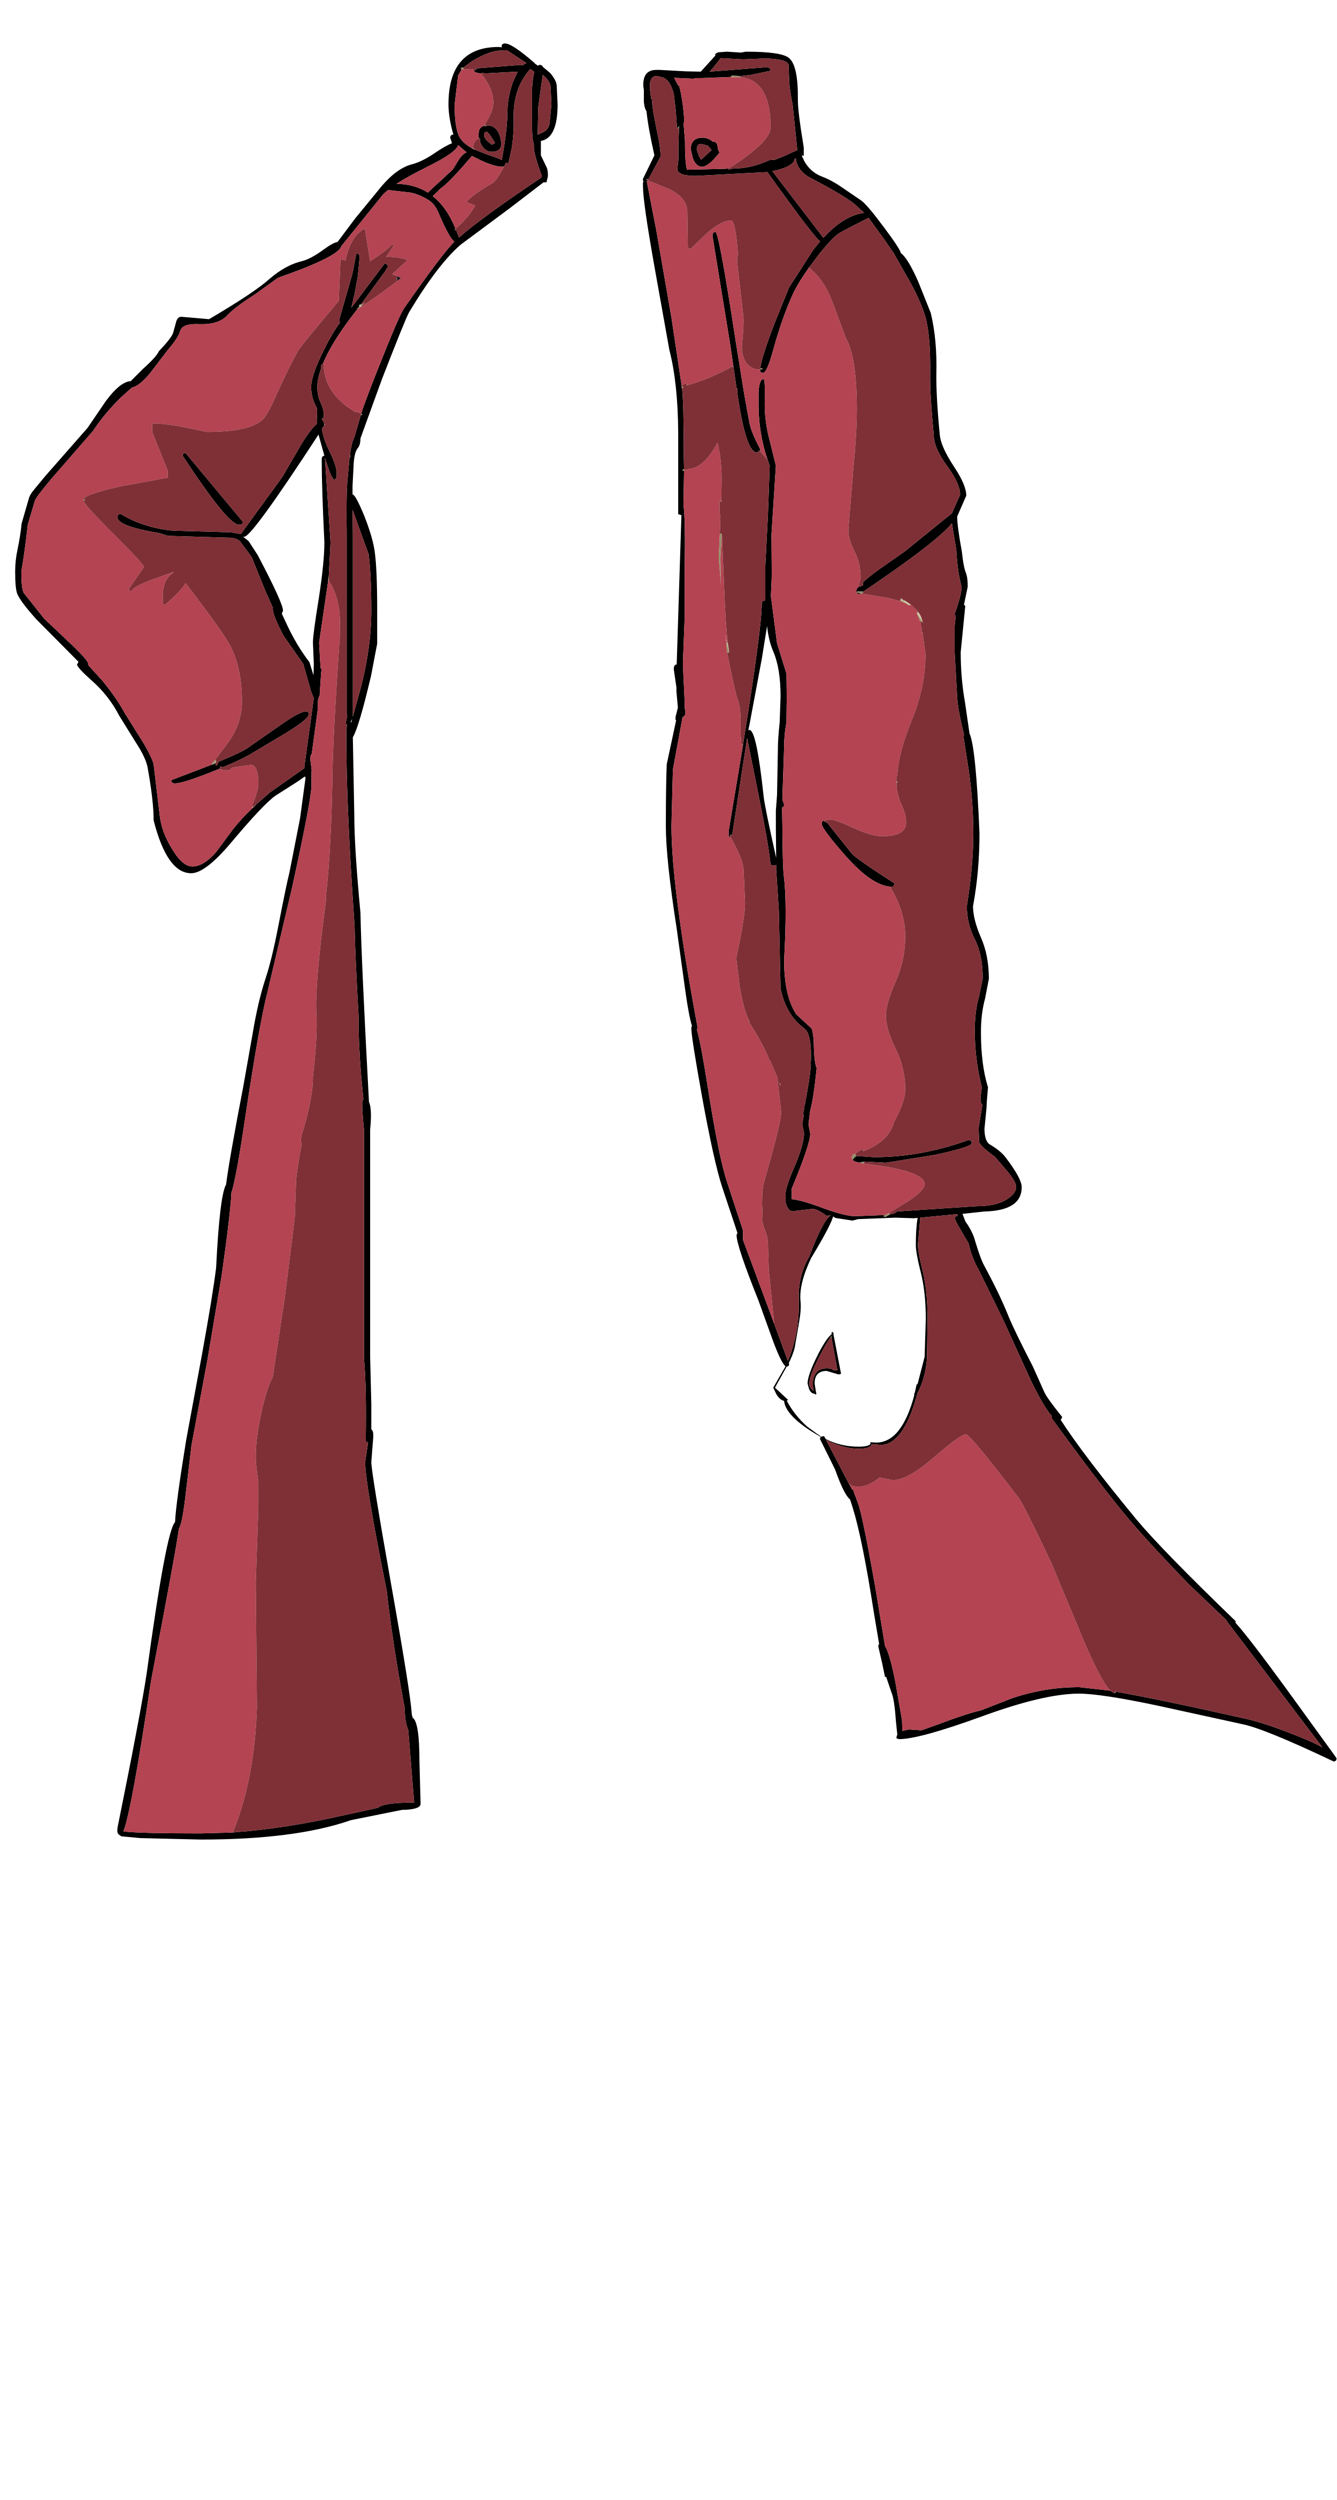 <?xml version="1.0" encoding="UTF-8"?>
<svg xmlns="http://www.w3.org/2000/svg" xmlns:xlink="http://www.w3.org/1999/xlink" width="290px" height="542px" viewBox="0 0 290 542" version="1.1">
<g id="surface1">
<path style=" stroke:none;fill-rule:evenodd;fill:rgb(58.039%,56.078%,41.176%);fill-opacity:1;" d="M 172.617 34.371 L 172.363 34.438 L 172.617 34.371 M 186.68 128.641 L 185.852 128.449 C 185.852 128.281 185.918 128.195 186.043 128.195 L 186.68 128.195 L 187.254 128.258 L 187 128.707 L 186.68 128.641 M 193.043 263.266 L 192.027 263.84 L 191.578 263.648 L 192.027 263.395 L 192.852 262.949 L 193.043 263.266 M 158.363 181.027 L 158.363 180.965 L 158.617 180.965 L 158.809 181.027 L 158.363 181.027 M 148.371 102.035 L 148.055 102.098 L 148.055 101.906 L 148.371 101.59 L 148.5 101.973 L 148.371 102.035 M 147.926 84.148 L 147.863 84.148 L 147.863 83.895 L 147.926 83.703 L 148.246 84.02 L 147.926 84.148 M 140.48 39.082 L 140.102 38.828 L 140.48 38.828 L 140.48 39.082 M 146.844 27.816 L 147.355 27.309 L 147.289 27.754 L 146.844 27.816 M 164.918 79.82 L 165.426 79.883 L 165.426 80.074 L 164.918 80.074 L 164.918 79.82 M 175.48 57.988 L 175.418 57.922 L 175.48 57.922 L 175.48 57.988 M 160.59 16.742 L 158.555 16.742 L 158.555 16.484 L 158.746 16.359 L 160.59 16.484 L 160.59 16.742 M 157.98 36.535 L 158.047 36.535 L 157.98 36.602 L 157.98 36.535 M 159.125 79.758 L 158.938 79.375 L 159 79.312 L 159.062 79.375 L 159.125 79.629 L 159.125 79.758 M 156.137 115.656 L 156.582 115.719 L 156.262 120.941 L 156.391 126.797 L 155.883 120.941 L 155.883 120.875 L 156.137 115.656 M 158.172 141.438 L 157.727 141.562 L 157.664 141.18 L 157.535 139.336 L 157.344 137.555 L 157.664 139.336 L 158.047 141.117 L 158.172 141.438 M 195.207 130.297 L 195.27 130.043 L 195.336 129.852 L 195.906 129.977 L 195.844 130.105 L 195.27 130.043 C 195.992 130.383 196.648 130.785 197.242 131.25 C 196.648 130.871 195.973 130.551 195.207 130.297 M 200.043 134.816 L 199.598 134.754 L 198.836 132.844 L 199.914 134.562 L 200.043 134.816 M 199.789 136.852 L 200.105 137.172 L 199.98 137.172 L 199.789 136.852 M 194.445 169.441 L 194.762 169.441 L 194.445 169.824 L 194.445 169.441 M 185.535 250.152 L 185.727 250.598 L 184.961 251.363 L 184.898 251.363 L 184.707 250.98 C 184.707 250.684 184.812 250.492 185.027 250.41 L 184.898 250.281 L 185.535 250.152 M 117.699 16.359 L 117.699 16.23 L 117.891 16.359 L 117.699 16.359 M 100.52 14.641 L 100.582 15.023 L 100.012 15.023 L 99.945 14.832 L 100.012 14.641 L 100.52 14.641 M 98.609 49.84 L 98.609 49.711 L 98.801 49.586 L 98.609 49.84 M 105.102 27.242 L 105.102 26.988 L 105.164 26.988 L 105.164 26.926 L 105.355 27.371 L 105.102 27.371 L 105.102 27.242 M 45.984 165.75 L 45.984 165.496 L 46.621 164.73 L 46.875 164.922 L 46.305 165.625 L 46.113 165.812 L 45.984 165.75 M 18.113 108.527 L 18.051 108.398 L 18.113 108.211 L 18.434 108.336 L 18.434 108.398 L 18.113 108.527 M 78.504 66.391 L 77.547 66.961 L 77.484 66.961 L 77.422 66.898 L 77.801 66.645 L 78.438 66.199 L 78.504 66.391 M 78.375 89.688 L 78.629 89.812 L 78.438 90.004 L 78.25 90.004 L 78.375 89.688 M 76.086 98.852 L 75.895 99.172 L 75.828 99.105 L 76.086 98.852 M 78.375 65.879 L 78.438 66.07 L 78.059 66.324 L 77.867 66.391 L 77.801 66.137 L 78.375 65.879 M 161.035 161.422 L 160.844 161.613 L 160.844 161.484 L 161.035 161.422 M 162.562 221.383 L 162.438 221.512 L 162.371 221.445 L 162.371 221.383 L 162.562 221.383 M 187.379 251.809 L 187.445 252.254 L 186.68 252.129 L 186.68 251.938 L 187.379 251.809 M 207.68 263.586 L 207.68 263.203 L 207.68 263.586 M 184.199 321.762 L 184.324 321.699 L 184.262 321.828 L 184.199 321.762 M 241.723 367.082 L 241.914 366.703 L 242.043 366.891 L 241.723 367.082 M 180.125 289.871 L 180.379 289.555 L 180.379 290.129 L 180.125 289.871 "/>
<path style=" stroke:none;fill-rule:evenodd;fill:rgb(0%,0%,0%);fill-opacity:1;" d="M 186.809 43.473 C 187.656 44.07 189.309 46.02 191.77 49.332 C 194.062 52.387 195.27 54.23 195.398 54.867 C 196.418 55.59 197.688 57.691 199.215 61.172 L 201.887 67.852 C 202.82 71.715 203.227 76.129 203.098 81.094 C 203.055 84.359 203.309 88.797 203.859 94.395 C 204.031 96.051 205.051 98.301 206.914 101.145 C 208.699 103.816 209.59 105.918 209.59 107.445 L 207.617 111.965 C 207.617 113.363 207.953 115.91 208.633 119.602 C 208.848 121.684 209.121 123.168 209.461 124.059 C 209.758 124.738 209.906 125.777 209.906 127.176 L 209.078 131.125 C 209.332 131.207 209.418 131.422 209.332 131.762 L 208.379 141.371 C 208.379 145.191 208.699 148.863 209.332 152.383 L 210.289 159.004 C 211.223 161 211.941 168.211 212.453 180.645 C 212.453 186.203 211.984 191.465 211.051 196.43 C 211.051 198.34 211.625 200.609 212.77 203.242 C 213.914 205.832 214.488 208.82 214.488 212.219 L 213.66 216.48 C 213.066 218.645 212.77 221.066 212.77 223.738 C 212.77 228.449 213.277 232.438 214.297 235.703 L 214.043 238.824 L 213.98 240.16 L 213.535 244.68 C 213.535 246.504 213.938 247.648 214.742 248.117 C 216.312 249.051 217.457 250.004 218.18 250.98 C 220.469 253.996 221.613 256.117 221.613 257.348 C 221.613 260.742 218.922 262.504 213.535 262.629 L 208.762 263.141 L 209.398 264.793 L 209.969 265.621 C 210.734 266.852 211.242 267.977 211.496 268.996 C 212.305 271.668 212.98 273.492 213.535 274.469 C 215.781 278.629 217.52 282.258 218.75 285.355 C 219.684 287.602 221.445 291.23 224.035 296.238 L 226.516 301.777 C 226.855 302.582 228.148 304.387 230.398 307.188 L 230.078 307.824 C 233.43 313 238.922 320.215 246.559 329.465 C 250.293 333.922 257.441 341.242 268.004 351.426 L 268.004 351.809 C 269.828 353.801 273.457 358.512 278.887 365.938 L 289.32 380.324 L 289.895 381.152 L 289.895 381.215 C 289.895 381.598 289.703 381.809 289.32 381.852 L 289.195 381.852 L 289.129 381.785 C 279.203 377.078 272.648 374.402 269.469 373.766 L 251.141 369.758 C 242.91 368.016 237.207 367.148 234.023 367.148 C 228.977 367.148 221.934 368.801 212.898 372.113 C 203.902 375.379 197.941 377.012 195.016 377.012 L 194.953 377.012 L 194.445 376.82 C 194.445 376.523 194.508 376.27 194.633 376.059 L 194.316 373.004 C 194.105 369.906 193.785 367.867 193.363 366.891 L 192.215 363.52 L 191.961 363.52 L 191.324 360.465 L 190.5 356.898 C 190.5 356.688 190.562 356.516 190.688 356.391 L 189.543 349.578 C 187.891 338.926 186.363 331.352 184.961 326.855 L 184.391 325.074 C 183.5 324.352 182.418 322.188 181.145 318.582 L 177.836 311.898 L 178.027 311.516 L 175.926 310.242 C 172.191 307.824 170.242 305.637 170.07 303.684 C 169.477 303.559 168.926 303.09 168.418 302.285 L 167.719 300.82 L 170.391 296.176 C 169.797 295.793 168.883 293.945 167.652 290.637 L 164.535 281.98 C 161.355 274.043 159.762 269.293 159.762 267.723 L 159.953 267.277 L 156.645 257.348 C 155.457 253.738 153.992 247.164 152.254 237.613 C 150.727 229.086 149.965 224.246 149.965 223.102 L 149.965 222.656 L 150.09 222.402 C 149.668 221.086 149.199 218.645 148.691 215.082 L 146.781 201.332 C 145.211 191.234 144.426 183.828 144.426 179.117 C 144.426 173.176 144.492 168.699 144.617 165.688 L 146.656 156.141 L 146.527 156.074 L 146.527 155.438 L 147.035 153.402 L 146.719 149.902 L 146.719 149.012 L 146.145 145.062 C 146.145 144.387 146.359 144.047 146.781 144.047 L 146.781 143.918 L 147.801 111.645 L 147.672 111.645 L 147.102 111.457 L 147.102 93.695 C 147.059 86.609 146.422 80.668 145.191 75.875 L 142.008 58.113 C 140.312 48.609 139.465 42.711 139.465 40.418 L 139.465 39.59 L 139.59 39.273 L 139.465 39.211 L 139.465 38.766 L 141.945 33.672 C 141.055 29.77 140.48 26.586 140.227 24.125 C 139.93 23.699 139.738 23 139.656 22.023 L 139.656 19.477 C 139.484 18.629 139.484 17.863 139.656 17.188 C 139.953 15.828 140.863 15.148 142.391 15.148 L 142.965 15.148 L 148.883 15.469 L 152 15.531 L 155.18 12.031 L 155.117 11.902 C 155.117 11.691 155.309 11.52 155.691 11.395 L 155.754 11.332 L 155.945 11.332 L 157.664 11.203 L 160.719 11.395 L 161.801 11.203 C 166.891 11.203 169.988 11.648 171.09 12.539 C 172.449 13.602 173.105 16.57 173.062 21.449 C 173.02 23.105 173.445 26.605 174.336 31.953 L 174.336 33.734 L 173.891 33.734 L 174.527 35.074 C 175.461 36.641 176.754 37.727 178.406 38.32 C 179.809 38.871 181.207 39.633 182.609 40.609 L 186.809 43.473 M 172.363 34.438 C 172.234 35.582 170.625 36.473 167.527 37.109 L 178.598 51.559 C 181.609 48.289 184.559 46.488 187.445 46.148 L 185.281 44.176 C 183.668 42.902 180.551 41.055 175.926 38.637 C 173.934 37.617 172.828 36.195 172.617 34.371 L 172.363 34.438 M 186.363 127.051 L 186.617 127.242 C 186.703 127.027 186.891 126.922 187.188 126.922 L 187.188 126.223 C 187.996 125.457 189.16 124.523 190.688 123.422 L 196.16 119.602 L 206.469 111.266 L 208.254 107.254 C 208.254 105.641 207.297 103.543 205.387 100.953 C 203.48 98.363 202.523 96.113 202.523 94.207 C 201.973 88.434 201.719 84.105 201.762 81.219 C 201.848 75.281 201.441 70.91 200.551 68.109 C 199.66 65.477 198.305 62.613 196.48 59.516 L 194.062 55.25 L 194.062 55.188 L 191.645 51.688 L 188.398 47.23 C 185.004 48.926 182.883 50.031 182.035 50.539 C 181.102 51.133 179.703 52.578 177.836 54.867 L 175.543 57.922 L 175.418 57.922 L 175.48 57.988 C 173.996 60.066 172.871 61.891 172.109 63.461 C 170.453 67.027 168.969 71.227 167.652 76.066 C 166.762 79.246 166.043 80.84 165.488 80.84 L 164.918 80.648 L 164.855 80.074 L 165.426 80.074 L 165.426 79.883 L 164.918 79.82 C 165.043 78.418 166.043 75.258 167.906 70.336 L 171.152 62.316 L 176.434 54.105 L 177.898 52.32 C 177.008 51.727 173.191 46.723 166.445 37.301 L 150.918 38.129 C 148.457 38.129 147.121 37.684 146.91 36.793 L 147.164 34.438 L 147.164 30.617 L 147.289 27.816 L 147.289 27.754 L 147.355 27.309 L 146.844 27.816 L 146.59 24.125 L 146.145 20.305 L 145.828 19.352 C 145.359 17.949 144.641 17.078 143.664 16.742 L 143.281 16.676 L 142.582 16.484 L 142.328 16.484 C 141.605 16.484 141.16 16.996 140.992 18.012 L 140.992 19.543 L 141.246 21.449 L 141.371 21.324 L 141.5 22.789 L 141.629 23.742 L 141.629 23.934 L 142.328 27.625 C 142.965 30.426 143.281 32.527 143.281 33.926 L 140.672 38.828 L 140.102 38.828 L 140.48 39.082 L 140.293 39.336 L 142.391 50.156 L 145.637 68.871 L 147.863 83.703 L 147.863 84.148 L 147.926 84.148 C 148.184 86.059 148.309 90.961 148.309 98.852 L 148.371 101.59 L 148.055 101.906 L 148.055 102.098 L 148.371 102.035 L 148.246 109.547 C 148.543 111.328 148.629 116.207 148.5 124.188 L 148.5 133.988 L 148.117 143.918 L 148.5 152 L 148.5 153.273 L 148.629 154.102 C 148.754 154.824 148.586 155.25 148.117 155.375 L 147.992 155.758 L 145.953 166.832 L 145.637 178.992 C 145.637 187.902 147.523 202.477 151.301 222.719 L 151.172 223.293 C 151.723 225.117 152.488 229.148 153.465 235.387 C 155.117 245.91 156.559 252.953 157.789 256.52 L 161.164 266.766 L 161.164 268.805 L 167.844 286.754 L 170.898 295.027 C 172.598 290.953 173.379 286.586 173.254 281.918 C 173.125 278.352 173.891 275.168 175.543 272.367 C 177.367 267.488 178.875 264.539 180.062 263.52 L 180.125 263.457 L 180 263.457 L 179.363 263.586 C 177.879 262.566 176.859 262.059 176.309 262.059 L 172.488 262.504 C 171.473 262.844 170.773 262.207 170.391 260.594 L 170.391 258.812 C 170.391 257.836 171.07 255.797 172.426 252.699 C 173.742 249.559 174.398 247.203 174.398 245.633 L 174.016 243.727 L 174.336 241.75 L 174.207 241.434 L 174.461 240.223 L 174.461 239.777 L 174.527 239.777 C 175.375 235.195 175.797 232.457 175.797 231.566 C 176.137 226.688 175.672 223.801 174.398 222.91 C 171.812 221 170.113 218.137 169.309 214.316 L 168.926 197.195 L 168.355 188.539 L 168.355 187.52 L 167.781 187.648 L 167.145 187.457 C 166.891 184.656 165.934 179.203 164.281 171.098 L 162.055 160.023 L 158.809 181.027 L 158.617 180.965 L 158.363 180.965 L 158.363 181.156 L 158.492 181.473 L 158.047 181.281 L 158.047 180.199 L 161.164 161.484 L 161.164 161.422 C 163.879 144.535 165.234 134.348 165.234 130.871 C 165.234 130.402 165.488 130.168 166 130.168 L 166 122.656 L 166.57 111.645 L 166.953 100.953 L 166.699 100.316 L 166.699 100.254 L 166.637 100.125 L 166.637 99.934 L 166.508 99.742 C 165.191 95.84 164.535 91.828 164.535 87.715 L 164.535 84.977 C 164.664 83.109 165.023 82.176 165.617 82.176 C 165.871 82.176 165.957 84.02 165.871 87.715 C 165.871 90.344 166.273 93.125 167.082 96.051 L 168.289 100.953 L 167.336 115.848 L 167.398 124.949 L 167.207 129.215 L 168.543 139.461 L 170.582 146.02 L 170.645 150.984 L 170.582 156.648 C 170.242 158.305 170.07 160.148 170.07 162.188 L 169.691 173.324 L 170.07 174.406 L 170.008 174.852 L 169.625 175.043 L 169.691 178.418 C 169.73 184.613 169.84 188.434 170.008 189.875 C 170.516 193.863 170.539 199.953 170.07 208.145 C 170.07 213.234 170.941 217.141 172.68 219.855 L 175.988 222.91 C 176.203 223.207 176.371 224.164 176.5 225.773 C 176.543 228.789 176.754 230.719 177.137 231.566 C 176.668 236.066 176.203 239.121 175.734 240.734 L 175.352 243.727 L 175.734 245.762 C 175.734 247.289 174.398 251.258 171.727 257.664 L 171.727 259.957 C 173.168 260.082 175.523 260.762 178.789 261.992 C 181.844 263.098 184.07 263.648 185.473 263.648 L 192.027 263.395 L 191.578 263.648 L 192.027 263.84 L 193.043 263.266 C 193.934 263.098 194.422 262.883 194.508 262.629 L 211.816 261.484 C 214.785 261.484 217.055 260.934 218.625 259.828 C 219.812 259.023 220.406 258.176 220.406 257.281 C 220.406 256.562 219.75 255.414 218.434 253.844 L 215.824 250.789 C 213.789 249.305 212.645 248.246 212.387 247.609 L 212.262 244.551 L 213.09 239.461 C 212.75 239.289 212.621 238.676 212.707 237.613 L 212.961 235.703 C 211.941 231.672 211.434 227.602 211.434 223.484 C 211.434 220.641 211.73 218.199 212.324 216.164 L 213.152 212.09 C 213.152 208.652 212.578 205.832 211.434 203.625 C 210.289 201.375 209.715 198.977 209.715 196.43 C 210.648 190.617 211.117 185.355 211.117 180.645 C 211.117 176.105 210.777 171.5 210.098 166.832 L 209.016 159.895 L 209.078 159.195 C 208.188 155.504 207.699 152.828 207.617 151.176 L 207.043 141.055 L 207.043 135.898 L 207.297 133.605 L 207.043 133.16 C 208.062 130.359 208.57 128.367 208.57 127.176 C 207.977 125.055 207.594 122.426 207.426 119.285 L 206.469 113.43 C 204.348 116.102 197.941 121.047 187.254 128.258 L 186.68 128.195 L 186.043 128.195 C 185.918 128.195 185.852 128.281 185.852 128.449 L 186.68 128.641 L 186.426 128.77 C 185.957 128.77 185.727 128.535 185.727 128.07 C 185.727 127.812 185.938 127.473 186.363 127.051 M 159.125 36.535 C 161.672 36.535 164.281 35.922 166.953 34.691 L 167.082 34.691 L 168.098 34.625 L 170.008 33.863 L 172.934 32.527 L 171.918 22.66 C 171.406 20.113 171.152 18.184 171.152 16.867 L 171.027 14.004 C 170.773 13.195 169.098 12.75 166 12.668 L 161.543 12.859 L 160.91 12.859 L 156.328 12.602 L 154.672 14.703 L 153.91 15.531 L 166.191 14.578 C 166.828 14.578 167.145 14.832 167.145 15.34 L 162.883 16.23 L 160.652 16.484 L 160.59 16.484 L 158.746 16.359 L 158.555 16.484 L 158.555 16.676 L 152.129 16.93 L 150.918 16.93 L 150.344 17.059 L 146.211 16.867 L 147.164 18.648 L 147.164 18.141 C 147.801 20.18 148.223 22.957 148.438 26.48 L 148.246 26.605 L 148.562 30.297 C 148.562 33.652 148.711 35.816 149.008 36.793 L 156.965 36.602 L 157.027 36.602 L 157.98 36.535 L 157.98 36.602 L 158.047 36.793 L 158.109 36.793 L 158.938 36.535 L 159.125 36.535 M 156.074 33.098 L 154.863 34.5 L 154.418 34.945 C 153.527 35.75 152.828 36.156 152.316 36.156 C 151.426 36.156 150.75 35.539 150.281 34.309 L 149.836 32.398 C 149.836 30.703 150.684 29.852 152.383 29.852 C 153.188 29.852 153.91 30.129 154.547 30.68 L 154.609 30.68 C 155.328 30.68 155.691 31.211 155.691 32.273 L 156.074 33.098 M 152.062 31.191 C 151.641 31.191 151.363 31.379 151.234 31.762 L 151.109 32.336 L 151.555 33.734 L 152.062 34.625 L 154.355 32.527 L 153.527 31.57 L 152.062 31.191 M 157.027 36.09 L 157.152 36.156 L 156.965 36.156 L 157.027 36.09 M 159.062 79.312 L 158.363 74.535 L 154.547 51.176 C 154.547 50.582 154.758 50.285 155.18 50.285 C 155.691 50.285 157.152 58.18 159.57 73.965 L 161.48 85.805 L 162.562 91.723 C 162.816 93.039 163.602 94.949 164.918 97.453 L 164.855 97.77 L 164.727 97.707 L 164.473 97.707 L 164.473 97.832 L 164.598 98.023 L 164.152 98.09 C 162.84 98.09 161.629 95.055 160.527 88.984 L 159.891 85.039 L 159.953 84.848 L 159.891 84.148 L 159.762 84.148 L 159.125 79.758 L 159.125 79.629 L 159.062 79.375 L 159.062 79.312 M 178.789 177.91 L 178.789 178.035 L 178.98 178.227 L 179.363 178.289 L 184.707 184.973 C 185.258 185.695 188.379 187.879 194.062 191.531 L 193.742 192.23 L 193.551 192.168 L 193.297 192.23 C 190.539 192.102 187.23 189.855 183.371 185.484 C 179.934 181.578 178.219 179.266 178.219 178.543 C 178.219 178.164 178.406 177.949 178.789 177.91 M 185.727 250.598 L 189.605 250.855 C 196.395 250.855 203.184 249.625 209.969 247.164 C 210.562 247.164 210.82 247.395 210.734 247.863 C 210.734 248.371 208.105 249.199 202.844 250.344 L 192.152 252.062 L 187.445 251.809 L 187.379 251.809 L 186.68 251.938 L 186.68 252.062 C 185.621 251.938 185.047 251.703 184.961 251.363 L 185.727 250.598 M 117.129 14.066 C 117.426 14.066 117.637 14.215 117.766 14.512 L 119.355 15.848 C 120.246 16.91 120.715 17.824 120.754 18.586 L 120.945 22.66 C 120.945 27.496 119.738 30.129 117.32 30.555 L 117.32 33.672 L 118.594 36.344 C 118.762 36.684 118.848 37.301 118.848 38.191 L 118.527 39.527 L 117.891 39.527 L 110.574 45.129 L 99.945 53.023 C 96.637 55.867 92.906 60.746 88.746 67.664 C 88.195 68.637 86.223 73.496 82.828 82.238 L 78.184 95.031 C 78.184 95.965 77.992 96.668 77.613 97.133 C 77.145 97.684 76.848 98.746 76.723 100.316 L 76.465 105.344 L 76.465 107.191 C 76.891 107.191 77.738 108.738 79.012 111.836 C 80.285 115.062 81.047 117.715 81.301 119.793 C 81.641 122.297 81.812 126.5 81.812 132.398 L 81.812 139.527 L 80.477 146.527 C 78.734 153.91 77.422 158.348 76.531 159.832 L 76.848 176.762 C 76.848 181.43 77.293 188.477 78.184 197.895 C 78.312 204.727 78.926 218.391 80.031 238.887 C 80.496 239.863 80.582 241.859 80.285 244.871 L 80.285 294.203 L 80.539 304.387 L 80.539 309.859 C 80.922 310.07 81.047 310.793 80.922 312.023 L 80.539 316.926 C 80.539 318.41 82.004 327.43 84.93 343.977 C 87.688 359.465 89.152 368.695 89.32 371.668 L 89.512 372.367 C 90.488 373.004 90.977 376.145 90.977 381.785 L 91.23 391.016 C 91.23 391.867 89.871 392.312 87.156 392.352 L 76.086 394.582 C 68.066 397.383 57.227 398.781 43.566 398.781 L 30.461 398.465 L 26.324 398.082 L 25.879 397.766 C 25.496 397.594 25.367 397.062 25.496 396.172 C 28.848 379.621 30.945 368.527 31.797 362.883 C 34.637 342.133 36.695 331.16 37.969 329.973 C 38.094 327.215 38.902 321.273 40.387 312.152 L 43.82 293.566 C 45.348 285.164 46.367 278.926 46.875 274.852 C 47.387 264.453 48.105 258.43 49.039 256.773 C 49.465 253.336 50.715 246.207 52.793 235.387 L 54.832 223.867 C 55.594 219.324 56.508 215.441 57.566 212.219 C 58.5 209.418 59.434 205.598 60.367 200.758 C 61.555 194.648 62.359 190.766 62.785 189.109 L 65.074 177.461 L 66.285 168.551 L 66.156 168.488 L 66.156 168.297 L 64.629 169.379 L 59.73 172.496 C 57.949 173.77 54.727 177.188 50.059 182.746 C 46.367 187.117 43.504 189.301 41.469 189.301 C 37.988 189.301 35.273 185.484 33.324 177.844 C 33.324 175.043 32.898 171.289 32.051 166.578 C 31.836 165.137 30.969 163.246 29.441 160.914 L 25.879 155.184 C 24.352 152.215 22.312 149.625 19.77 147.418 C 17.73 145.594 16.715 144.469 16.715 144.047 L 17.031 143.473 L 7.934 134.305 C 5.598 131.719 4.199 129.852 3.734 128.707 C 3.438 127.941 3.289 126.352 3.289 123.93 C 3.289 122.32 3.457 120.727 3.797 119.156 C 4.223 117.121 4.52 115.23 4.688 113.492 L 6.215 108.211 C 6.344 107.574 6.828 106.766 7.68 105.789 L 9.84 103.18 L 19.004 92.742 L 22.949 86.949 C 25.027 84.148 26.832 82.707 28.359 82.621 L 30.969 80.012 C 32.918 78.27 34.086 76.977 34.469 76.129 C 36.207 74.305 37.227 73.008 37.523 72.246 L 38.094 70.207 C 38.309 69.105 38.754 68.598 39.43 68.68 L 45.348 69.191 C 51.926 65.328 56.316 62.402 58.523 60.406 C 60.855 58.41 63.211 57.137 65.586 56.586 C 66.859 56.246 68.363 55.441 70.102 54.168 C 71.547 53.105 72.586 52.535 73.223 52.449 L 77.039 47.355 L 82.004 41.309 C 84.465 38.172 86.883 36.281 89.258 35.645 C 90.742 35.262 92.332 34.5 94.031 33.355 C 95.852 32.125 97.191 31.359 98.039 31.062 L 97.656 29.852 C 97.656 29.43 97.891 29.195 98.355 29.152 L 98.164 28.578 C 97.57 26.289 97.273 24.316 97.273 22.66 C 97.273 14.344 100.902 10.184 108.156 10.184 L 108.793 10.246 L 108.918 10.246 L 108.793 10.121 C 108.793 9.652 109.047 9.422 109.555 9.422 C 110.574 9.422 112.715 10.844 115.984 13.684 L 115.984 13.75 L 116.684 14.258 C 116.809 14.129 116.957 14.066 117.129 14.066 M 117.891 16.359 L 117.699 16.23 L 117.699 16.359 L 116.746 23.234 L 116.621 29.215 L 117.445 28.836 C 118.551 28.41 119.145 27.625 119.227 26.48 L 119.609 22.598 L 119.418 18.777 C 119.375 18.055 118.867 17.25 117.891 16.359 M 103.191 14.832 L 112.992 14.066 L 113.438 14.129 C 113.648 13.918 113.902 13.77 114.203 13.684 L 109.938 10.883 L 108.73 10.949 C 107.074 10.949 104.973 11.711 102.43 13.238 L 100.52 14.641 L 100.012 14.641 L 99.945 14.832 L 100.012 15.023 L 100.137 15.023 L 99.375 16.359 L 98.609 22.66 C 98.609 26.227 98.992 28.621 99.758 29.852 C 100.266 30.703 101.176 31.488 102.492 32.207 L 102.621 32.273 L 102.875 32.398 L 105.801 33.543 C 107.16 33.969 108.176 34.352 108.855 34.691 C 109.66 30.148 110.066 26.691 110.066 24.316 C 110.066 22.32 110.445 20.18 111.211 17.887 L 112.293 15.531 L 105.23 15.914 L 104.527 15.785 L 104.402 15.914 L 104.34 15.914 C 103.32 15.828 102.812 15.617 102.812 15.277 L 102.812 15.215 L 103.383 15.148 L 103.191 14.895 L 103.191 14.832 M 98.676 49.969 L 98.801 49.902 L 98.93 49.84 L 99.566 51.496 C 102.535 48.82 108.473 44.492 117.383 38.508 L 117.512 38.129 C 116.363 34.988 115.793 32.887 115.793 31.828 L 115.793 31.191 C 115.578 30.723 115.453 29.641 115.41 27.945 L 115.41 19.16 C 115.496 17.59 115.664 16.402 115.918 15.594 L 115.027 14.957 C 112.527 17.715 111.316 21.281 111.402 25.652 C 111.484 27.52 111.359 29.641 111.02 32.016 L 110.258 35.453 L 109.746 35.262 L 109.301 36.156 L 109.109 36.156 C 107.668 36.156 105.715 35.52 103.258 34.246 L 102.367 33.801 C 99.055 37.703 96.785 40.059 95.555 40.863 L 94.984 41.438 L 93.84 42.52 C 95.875 44.09 97.527 46.445 98.801 49.586 L 98.609 49.711 L 98.609 49.84 L 98.676 49.969 M 105.355 27.371 L 105.676 27.18 L 105.863 27.18 C 107.52 27.309 108.473 28.621 108.73 31.125 C 108.73 32.312 108.027 32.91 106.629 32.91 C 105.695 32.91 104.934 32.355 104.34 31.254 L 104.082 30.555 L 104.148 30.234 L 103.957 29.918 L 103.891 29.98 L 103.766 29.535 L 103.891 28.324 C 104.105 27.73 104.508 27.371 105.102 27.242 L 105.102 27.371 L 105.355 27.371 M 105.676 30.555 L 106.691 31.379 L 107.391 31 C 106.418 29.387 105.801 28.578 105.547 28.578 C 105.164 28.578 104.973 28.879 104.973 29.473 C 104.973 29.641 105.207 30 105.676 30.555 M 99.438 34.754 C 100.074 33.777 100.668 33.207 101.219 33.035 L 99.375 31.445 C 99.078 32.547 96.809 34.141 92.566 36.219 C 89.766 37.617 87.582 38.828 86.012 39.848 C 88.598 39.891 90.867 40.523 92.82 41.758 L 94.219 40.418 L 94.922 39.781 L 95.555 39.211 L 98.23 36.727 L 99.438 34.754 M 78.312 89.688 C 79.16 87.227 80.328 84.129 81.812 80.395 C 84.949 72.457 86.883 67.961 87.602 66.898 C 92.988 59.176 96.637 54.34 98.547 52.387 C 97.785 51.793 96.66 49.754 95.176 46.273 C 94.582 44.789 93.754 43.773 92.691 43.219 C 91.59 42.539 90.402 42.055 89.129 41.758 L 84.168 41.184 L 83.148 42.074 L 74.047 53.34 C 73.668 54.867 69.086 57.16 60.305 60.215 L 55.086 63.969 C 52.328 65.711 50.375 67.195 49.23 68.426 C 48 69.742 46.008 70.355 43.25 70.273 C 40.832 70.145 39.453 70.613 39.113 71.672 C 38.816 72.734 37.902 74.133 36.379 75.875 L 32.496 80.965 C 30.969 82.789 29.676 83.809 28.613 84.02 L 26.258 86.121 C 23.84 88.496 21.805 90.938 20.152 93.441 L 11.18 103.754 C 8.887 106.469 7.68 108.082 7.551 108.59 L 6.023 113.746 C 5.598 117.566 5.133 120.961 4.625 123.93 C 4.625 126.309 4.793 127.836 5.133 128.516 L 9.586 134.117 L 14.488 138.762 C 17.582 141.648 19.133 143.367 19.133 143.918 L 19.133 144.172 L 22.188 147.547 C 24.309 150.133 25.918 152.469 27.023 154.547 L 30.461 160.023 C 31.984 162.441 32.941 164.328 33.324 165.688 L 34.66 176.891 C 34.914 179.18 35.781 181.535 37.27 183.957 C 38.797 186.543 40.281 187.84 41.723 187.84 C 43.336 187.84 45.051 186.797 46.875 184.719 L 50.504 179.816 C 51.734 178.246 53.176 176.68 54.832 175.109 L 55.023 174.918 L 55.086 174.98 L 55.277 174.789 L 55.277 174.664 L 55.402 174.535 L 58.523 171.797 L 66.031 166.516 L 66.031 166.07 L 68.066 151.367 L 67.492 149.965 L 65.777 143.918 L 61.574 137.934 C 59.965 134.922 59.156 132.906 59.156 131.887 L 59.223 131.824 L 57.629 128.258 L 54.578 120.75 L 52.223 117.566 C 51.797 116.887 50.781 116.547 49.168 116.547 L 36.441 116.164 L 34.66 115.594 C 28.551 114.574 25.496 113.43 25.496 112.156 C 25.496 111.645 25.707 111.391 26.133 111.391 C 29.398 113.387 33.133 114.594 37.332 115.02 L 50.121 115.402 L 52.223 115.785 L 61.258 103.371 L 65.332 96.371 C 66.688 94.121 67.812 92.637 68.703 91.914 L 68.703 90.961 C 68.832 89.473 68.809 88.582 68.641 88.285 C 67.875 86.887 67.492 85.422 67.492 83.895 C 67.492 82.41 68.238 80.098 69.723 76.957 C 70.992 74.281 72.223 72.098 73.41 70.398 L 73.793 69.891 L 73.668 69.828 L 73.668 69 L 76.465 59.262 L 76.465 59.07 L 76.531 58.941 L 77.293 54.934 C 77.762 54.934 77.992 55.23 77.992 55.824 L 77.613 59.898 L 76.91 63.715 L 76.211 66.707 L 83.402 57.16 C 83.867 57.16 84.102 57.395 84.102 57.859 L 83.531 58.816 L 78.375 65.879 L 77.801 66.137 L 77.867 66.391 L 78.059 66.324 L 77.801 66.645 L 77.422 66.898 L 77.484 66.961 L 77.547 66.961 L 76.465 68.363 C 73.328 72.48 71.164 76.023 69.977 78.992 C 69.723 78.992 69.594 79.184 69.594 79.566 L 69.656 79.883 C 69.105 81.367 68.832 82.684 68.832 83.832 C 68.832 85.145 69.062 86.293 69.531 87.266 C 69.996 88.285 70.23 89.176 70.23 89.941 L 70.23 90.703 L 70.168 90.641 C 69.953 90.641 69.828 90.703 69.785 90.832 L 70.168 91.406 L 70.168 91.469 L 70.359 91.852 L 70.359 92.168 L 69.848 92.934 C 69.934 94.164 70.465 95.777 71.438 97.77 C 72.5 99.934 73.031 101.547 73.031 102.609 C 73.031 103.5 72.859 103.945 72.52 103.945 C 72.098 103.945 71.418 102.375 70.484 99.234 L 71.695 117.629 L 71.312 124.887 L 71.184 125.84 L 71.184 125.906 L 69.211 139.336 L 69.531 144.809 C 69.742 144.938 69.785 145.254 69.656 145.766 L 69.34 150.602 L 69.402 150.664 C 69.062 151.09 68.895 151.938 68.895 153.211 L 68.895 153.977 L 68.387 157.73 L 67.621 163.395 C 67.41 163.609 67.305 164.012 67.305 164.605 L 67.621 167.086 L 67.559 167.152 L 67.559 170.207 C 67.559 172.242 66.156 179.629 63.359 192.359 L 58.012 215.082 C 56.867 219.41 55.254 228.492 53.176 242.324 C 51.859 251.195 50.863 256.605 50.188 258.555 C 50.059 261.484 49.359 267.445 48.086 276.441 L 44.969 294.902 L 41.531 313.297 L 40.195 324.562 C 39.727 328.469 39.262 330.738 38.797 331.375 C 38.457 334.133 36.441 345.145 32.75 364.41 C 29.949 383.125 27.957 393.988 26.77 397 C 28.676 397.297 34.277 397.445 43.566 397.445 L 50.566 397.254 L 50.82 397.191 L 50.949 397.254 L 51.012 397.191 C 58.098 396.68 65.883 395.473 74.367 393.562 L 81.938 391.906 C 82.789 391.145 85.418 390.762 89.828 390.762 L 88.559 375.102 C 88.047 373.789 87.793 372.238 87.793 370.457 L 87.793 370.395 L 86.395 362.562 C 85.246 355.691 84.422 349.832 83.91 344.996 C 80.773 329.379 79.203 320.023 79.203 316.926 L 79.84 312.723 L 79.328 312.469 C 79.457 304.492 79.328 298.508 78.949 294.52 L 78.949 244.871 C 78.695 242.41 78.566 240.5 78.566 239.141 C 78.566 238.719 78.652 238.441 78.82 238.316 L 78.312 232.902 C 77.93 228.195 77.762 224.121 77.801 220.684 C 77.293 211.855 76.996 205.215 76.91 200.758 C 75.723 183.531 75.129 170.25 75.129 160.914 L 75.129 158.238 L 75.258 157.031 L 75.195 157.031 L 74.938 156.965 L 75.32 155.184 L 75.195 154.676 L 75.195 115.211 C 75.109 111.137 75.152 107.594 75.32 104.582 L 75.828 99.105 L 75.895 99.172 L 76.086 98.852 L 75.895 98.66 C 76.148 96.793 76.465 95.52 76.848 94.844 L 78.25 90.004 L 78.438 90.004 L 78.629 89.812 L 78.375 89.688 L 78.312 89.688 M 47.766 166.578 L 46.051 167.277 C 41.766 168.977 39.07 169.824 37.969 169.824 C 37.418 169.824 37.141 169.59 37.141 169.125 L 45.984 165.75 L 46.113 165.812 L 46.305 165.625 L 46.688 165.434 L 46.875 166.004 L 47.133 165.812 L 47.133 165.625 L 47.32 165.434 L 47.449 165.113 C 50.336 163.926 52.309 163.016 53.367 162.379 L 60.684 157.285 C 63.57 155.25 65.457 154.23 66.348 154.23 C 66.816 154.23 67.008 154.465 66.922 154.93 C 66.922 155.566 65.266 156.902 61.957 158.941 L 54.895 163.141 C 53.578 163.988 51.395 165.051 48.34 166.324 L 48.023 166.195 L 47.703 166.195 L 47.766 166.578 M 70.359 98.789 L 69.086 94.207 C 59.453 108.973 54.09 116.355 52.984 116.355 L 52.73 116.355 L 53.941 117.312 L 55.914 120.367 C 59.562 127.285 61.387 131.293 61.387 132.398 L 61.129 133.035 L 61.957 134.816 C 63.484 138.168 65.203 141.074 67.113 143.535 L 68.004 146.402 L 68.066 143.855 L 67.875 139.27 C 67.875 138.125 68.301 134.941 69.148 129.723 C 69.953 124.504 70.359 120.453 70.359 117.566 C 69.977 109.629 69.785 103.816 69.785 100.125 L 69.785 99.426 C 69.828 99.043 70.02 98.832 70.359 98.789 M 40.258 98.215 L 52.668 113.109 C 52.668 113.535 52.391 113.746 51.84 113.746 C 50.227 113.746 46.156 108.762 39.621 98.789 C 39.621 98.406 39.836 98.215 40.258 98.215 M 76.531 115.594 L 76.531 155.375 L 77.93 150.285 C 79.668 144.004 80.539 138.02 80.539 132.332 C 80.539 127.324 80.348 123.273 79.965 120.176 L 76.465 110.5 L 76.531 115.594 M 76.086 156.395 L 76.148 156.711 L 76.402 155.82 L 76.086 156.395 M 166.383 135.707 L 165.234 142.836 L 162.562 157.094 L 162.309 158.305 L 162.562 158.238 C 163.582 158.238 164.598 162.992 165.617 172.496 C 165.746 173.898 166.656 178.395 168.355 185.992 L 168.289 180.008 L 168.289 175.746 L 168.543 172.309 L 168.734 162.059 C 168.734 160.828 168.863 158.984 169.117 156.52 L 169.309 150.984 C 169.309 146.996 168.801 143.789 167.781 141.371 C 167.059 139.719 166.594 137.828 166.383 135.707 M 241.914 366.703 C 248.234 367.805 257.801 369.801 270.613 372.684 C 273.496 373.363 277.293 374.656 282.004 376.566 C 283.996 377.375 285.609 378.117 286.84 378.797 L 266.031 351.359 L 266.031 351.234 L 257.758 343.34 C 252.543 337.953 248.383 333.453 245.285 329.848 C 241.086 324.883 235.422 317.5 228.297 307.695 L 228.168 307.504 L 228.168 306.996 C 226.98 305.68 225.453 303.09 223.586 299.23 L 217.605 286.117 L 212.199 275.105 C 211.266 273.492 210.562 271.648 210.098 269.566 L 207.617 265.305 L 207.105 264.223 C 207.105 263.84 207.297 263.625 207.68 263.586 L 207.68 263.203 L 199.598 263.965 L 199.598 264.156 L 199.09 269.824 C 199.09 270.84 199.449 272.793 200.172 275.68 C 200.848 278.562 201.188 281.957 201.188 285.863 L 201.062 294.648 C 200.809 297.449 200.129 299.887 199.023 301.969 C 196.988 309.477 194.316 313.234 191.008 313.234 L 189.098 313.043 C 188.887 313.723 187.93 314.062 186.234 314.062 C 184.07 314.062 181.715 313.426 179.172 312.152 L 184.199 321.762 L 184.262 321.828 L 184.836 322.91 L 185.027 322.91 L 185.473 324.246 L 185.66 324.562 L 185.66 324.691 L 186.109 325.898 C 186.742 327.555 187.973 333.516 189.797 343.785 L 191.961 356.836 C 192.641 357.895 193.383 360.465 194.188 364.539 L 195.652 372.938 L 195.715 375.23 L 197.18 374.914 L 199.852 375.102 L 203.414 373.832 C 207.699 372.219 210.82 371.199 212.77 370.773 L 219.641 368.102 C 224.352 366.531 229.168 365.746 234.086 365.746 L 240.832 366.512 L 241.723 367.082 L 242.043 366.891 L 241.914 366.703 M 199.023 264.156 L 199.023 264.031 L 198.199 264.094 L 194.188 263.965 L 186.109 264.285 L 184.898 264.602 L 181.207 264.031 L 180.699 263.711 C 180.402 264.941 178.812 267.957 175.926 272.75 C 174.145 276.484 173.379 279.605 173.637 282.105 C 173.762 283.254 173.656 284.781 173.316 286.691 L 172.488 291.465 C 172.363 292.523 171.895 293.863 171.09 295.473 L 171.152 295.664 C 171.152 296.047 170.984 296.238 170.645 296.238 L 168.098 300.82 L 170.961 303.496 L 170.645 303.621 C 171.664 305.617 173.125 307.484 175.035 309.223 L 178.09 311.449 L 178.727 311.324 L 179.109 311.961 C 181.312 313.062 183.688 313.617 186.234 313.617 C 187.676 313.617 188.547 313.402 188.844 312.98 L 188.781 312.852 L 188.781 312.66 L 190.055 312.723 C 193.742 312.723 196.5 309.285 198.324 302.414 L 198.262 302.285 L 198.453 301.777 L 198.836 300.059 L 199.023 300.059 L 200.551 294.137 L 200.809 285.926 C 200.809 282.066 200.445 278.711 199.727 275.871 C 199.004 273.027 198.645 271.031 198.645 269.887 C 198.645 267.426 198.77 265.516 199.023 264.156 M 180.891 288.98 L 180.762 289.172 L 182.418 297.766 L 182.418 297.828 L 181.906 297.957 L 179.297 297.191 C 177.559 297.191 176.691 298.105 176.691 299.93 L 177.008 301.902 L 177.07 301.969 L 177.07 302.156 L 176.879 302.348 L 176.754 302.156 C 176.203 302.156 175.777 301.797 175.48 301.074 L 175.164 299.93 C 175.164 298.699 175.926 296.578 177.453 293.566 C 178.684 291.188 179.66 289.746 180.379 289.238 L 180.379 288.789 L 180.699 288.789 L 180.762 289.047 L 180.891 288.98 M 180.379 290.129 L 180.379 289.555 L 180.125 289.871 L 180.125 289.938 C 179.445 290.871 178.664 292.227 177.77 294.012 C 176.285 296.812 175.543 298.785 175.543 299.93 C 175.543 300.566 175.863 301.098 176.5 301.52 C 176.371 301.098 176.309 300.547 176.309 299.867 C 176.309 299.23 176.434 298.656 176.691 298.148 C 177.156 297.129 178.027 296.621 179.297 296.621 C 180.062 296.621 180.527 296.746 180.699 297.004 L 181.652 297.066 L 180.379 290.129 M 96.512 391.27 L 96.512 390.762 L 96.512 391.27 "/>
<path style=" stroke:none;fill-rule:evenodd;fill:rgb(81.176%,77.255%,63.137%);fill-opacity:1;" d="M 166.637 100.125 L 166.699 100.254 L 166.637 100.188 L 166.637 100.125 M 161.164 161.422 L 161.164 161.484 L 161.035 161.422 L 161.164 161.422 M 158.938 36.535 L 159.062 36.473 L 159.125 36.535 L 158.938 36.535 M 160.082 55.504 L 159.891 55.504 L 160.082 55.504 M 159.062 79.375 L 159 79.312 L 159.062 79.312 L 159.062 79.375 M 149.074 83.512 L 148.945 83.574 L 149.008 83.32 L 149.074 83.512 M 148.246 84.02 L 148.246 84.086 L 148.246 84.02 M 159.762 84.148 L 159.57 84.148 L 159.762 84.148 M 156.453 108.465 L 156.391 108.973 L 156.328 108.527 L 156.453 108.465 M 157.855 139.336 L 158.172 141.438 L 158.047 141.117 L 157.664 139.336 L 157.855 139.336 M 195.336 129.852 L 195.461 129.723 L 195.906 129.977 L 195.336 129.852 M 195.844 130.105 L 196.352 130.234 L 197.562 131.059 L 197.242 131.25 C 196.648 130.785 195.992 130.383 195.27 130.043 L 195.844 130.105 M 199.215 132.715 C 199.684 133.352 199.98 134.051 200.105 134.816 L 200.172 135.133 L 200.043 134.816 L 199.914 134.562 L 198.836 132.844 L 199.215 132.715 M 194.762 169.441 L 194.824 169.441 L 194.762 169.441 M 187.379 249.516 L 187.254 249.582 L 187.254 249.328 L 187.379 249.516 M 103.191 14.895 L 103.129 14.832 L 103.191 14.766 L 103.191 14.895 M 109.301 36.156 L 109.238 36.281 L 109.109 36.156 L 109.301 36.156 M 102.875 32.398 L 102.621 32.273 L 102.492 32.207 L 102.621 32.016 L 102.621 32.207 L 103 32.336 L 102.875 32.398 M 104.402 15.914 L 104.34 15.914 L 104.402 15.914 M 54.832 175.109 L 54.703 174.98 L 54.895 174.852 L 55.023 174.918 L 54.832 175.109 M 37.523 124.188 L 37.457 124.059 L 37.586 123.996 L 37.523 124.188 M 77.168 89.367 L 77.23 89.242 L 77.168 89.367 M 71.184 125.906 L 71.184 125.84 L 71.312 124.887 L 71.312 125.906 L 71.184 125.906 M 70.359 92.168 L 70.359 91.852 L 70.484 92.043 L 70.359 92.168 M 70.168 91.469 L 70.168 91.406 L 70.168 91.469 M 86.012 60.344 L 86.203 60.406 L 86.074 60.598 L 86.012 60.406 L 86.012 60.344 M 78.438 66.07 C 78.734 65.859 79.012 65.688 79.266 65.562 L 78.438 66.199 L 77.801 66.645 L 78.059 66.324 L 78.438 66.07 M 46.875 164.922 L 46.875 165.242 L 46.688 165.242 L 46.688 165.434 L 46.305 165.625 L 46.875 164.922 M 55.277 174.664 L 55.34 174.406 L 55.402 174.535 L 55.277 174.664 M 169.117 234.688 L 169.309 235.195 L 169.18 235.258 L 169.117 234.688 M 199.023 264.156 L 198.199 264.094 L 199.023 264.031 L 199.023 264.156 M 18.434 108.398 L 18.434 108.336 L 18.559 108.398 L 18.434 108.398 "/>
<path style=" stroke:none;fill-rule:evenodd;fill:rgb(70.588%,26.667%,32.157%);fill-opacity:1;" d="M 175.48 57.988 C 177.73 59.855 179.426 62.359 180.57 65.5 L 183.434 73.199 C 185.047 76.043 185.852 81.242 185.852 88.797 C 185.852 92.02 185.598 96.328 185.09 101.715 L 184.008 114.828 C 184.008 116.23 184.453 117.801 185.344 119.539 C 186.234 121.277 186.68 123.211 186.68 125.332 L 186.297 126.859 L 186.363 127.051 C 185.938 127.473 185.727 127.812 185.727 128.07 C 185.727 128.535 185.957 128.77 186.426 128.77 L 186.68 128.641 L 187 128.707 L 187.125 128.707 L 192.789 129.66 L 195.207 130.297 C 195.973 130.551 196.648 130.871 197.242 131.25 L 197.562 131.059 L 199.152 132.59 L 198.836 132.844 L 199.598 134.754 L 199.98 136.598 L 199.789 136.852 L 199.98 137.172 L 200.105 137.172 L 200.742 141.883 C 200.742 146.551 199.727 151.367 197.688 156.332 C 195.781 161 194.762 164.945 194.633 168.168 L 194.445 168.168 L 194.445 169.824 C 194.484 171.438 194.848 172.965 195.523 174.406 C 196.203 175.852 196.543 177.145 196.543 178.289 C 196.543 180.285 194.805 181.281 191.324 181.281 C 189.84 181.281 187.781 180.688 185.152 179.5 C 182.523 178.27 180.805 177.652 180 177.652 L 178.789 177.91 C 178.406 177.949 178.219 178.164 178.219 178.543 C 178.219 179.266 179.934 181.578 183.371 185.484 C 187.23 189.855 190.539 192.102 193.297 192.23 L 193.172 192.422 C 195.293 195.941 196.352 199.488 196.352 203.051 C 196.352 206.359 195.652 209.629 194.254 212.855 C 192.852 216.035 192.152 218.453 192.152 220.109 C 192.152 222.105 192.852 224.5 194.254 227.301 C 195.652 230.145 196.352 233.094 196.352 236.148 C 196.352 237.934 195.523 240.332 193.871 243.344 C 193.148 246.059 190.984 248.117 187.379 249.516 L 187.254 249.328 L 187.062 249.137 C 186.426 249.391 185.918 249.73 185.535 250.152 L 184.898 250.281 L 185.027 250.41 C 184.812 250.492 184.707 250.684 184.707 250.98 L 184.898 251.363 L 184.961 251.363 C 185.047 251.703 185.621 251.938 186.68 252.062 L 186.68 252.129 L 187.445 252.254 C 196.184 253.273 200.551 254.758 200.551 256.711 C 200.551 257.645 199.258 258.938 196.672 260.594 L 192.852 262.949 L 192.027 263.395 L 185.473 263.648 C 184.07 263.648 181.844 263.098 178.789 261.992 C 175.523 260.762 173.168 260.082 171.727 259.957 L 171.727 257.664 C 174.398 251.258 175.734 247.289 175.734 245.762 L 175.352 243.727 L 175.734 240.734 C 176.203 239.121 176.668 236.066 177.137 231.566 C 176.754 230.719 176.543 228.789 176.5 225.773 C 176.371 224.164 176.203 223.207 175.988 222.91 L 172.68 219.855 C 170.941 217.141 170.07 213.234 170.07 208.145 C 170.539 199.953 170.516 193.863 170.008 189.875 C 169.84 188.434 169.73 184.613 169.691 178.418 L 169.625 175.043 L 170.008 174.852 L 170.07 174.406 L 169.691 173.324 L 170.07 162.188 C 170.07 160.148 170.242 158.305 170.582 156.648 L 170.645 150.984 L 170.582 146.02 L 168.543 139.461 L 167.207 129.215 L 167.398 124.949 L 167.336 115.848 L 168.289 100.953 L 167.082 96.051 C 166.273 93.125 165.871 90.344 165.871 87.715 C 165.957 84.02 165.871 82.176 165.617 82.176 C 165.023 82.176 164.664 83.109 164.535 84.977 L 164.535 87.715 C 164.535 91.828 165.191 95.84 166.508 99.742 L 164.855 97.77 L 164.918 97.453 C 163.602 94.949 162.816 93.039 162.562 91.723 L 161.48 85.805 L 159.57 73.965 C 157.152 58.18 155.691 50.285 155.18 50.285 C 154.758 50.285 154.547 50.582 154.547 51.176 L 158.363 74.535 L 159.062 79.312 L 159 79.312 L 158.938 79.375 C 155.5 81.285 152.211 82.664 149.074 83.512 L 149.008 83.32 L 148.691 83.129 C 148.266 83.258 148.012 83.449 147.926 83.703 L 147.863 83.703 L 145.637 68.871 L 142.391 50.156 L 140.293 39.336 L 140.48 39.082 L 145.129 40.992 C 147.715 42.266 149.031 43.855 149.074 45.766 L 149.199 53.785 L 149.836 53.914 L 153.207 50.668 C 155.328 48.758 157.113 47.805 158.555 47.805 C 159.234 47.805 159.742 50.371 160.082 55.504 L 159.891 55.504 L 159.891 56.84 L 161.227 68.426 C 161.355 69.613 161.246 71.844 160.91 75.109 C 160.949 77.91 162.012 79.566 164.09 80.074 L 164.855 80.074 L 164.918 80.648 L 165.488 80.84 C 166.043 80.84 166.762 79.246 167.652 76.066 C 168.969 71.227 170.453 67.027 172.109 63.461 C 172.871 61.891 173.996 60.066 175.48 57.988 M 161.164 161.484 L 158.047 180.199 L 158.047 181.281 L 158.492 181.473 L 159.762 183.957 C 160.695 185.863 161.207 187.395 161.289 188.539 L 161.609 195.859 C 161.609 197.77 160.973 201.715 159.699 207.699 L 160.465 214 C 161.141 217.777 161.84 220.215 162.562 221.32 L 162.371 221.383 L 162.371 221.445 L 162.438 221.512 C 164.727 225.117 166.234 227.938 166.953 229.977 L 167.082 229.977 L 168.672 233.73 L 168.672 234.113 L 168.734 234.621 L 168.734 234.688 L 169.434 241.113 C 169.434 242.305 168.691 245.594 167.207 250.98 L 165.617 256.645 C 165.406 257.496 165.301 258.98 165.301 261.102 L 165.426 263.648 L 165.301 264.156 C 165.301 264.793 165.512 265.645 165.934 266.703 C 166.359 267.723 166.57 268.719 166.57 269.695 L 166.762 275.426 L 167.906 286.691 L 167.844 286.754 L 161.164 268.805 L 161.164 266.766 L 157.789 256.52 C 156.559 252.953 155.117 245.91 153.465 235.387 C 152.488 229.148 151.723 225.117 151.172 223.293 L 151.301 222.719 C 147.523 202.477 145.637 187.902 145.637 178.992 L 145.953 166.832 L 147.992 155.758 L 148.117 155.375 C 148.586 155.25 148.754 154.824 148.629 154.102 L 148.5 153.273 L 148.5 152 L 148.117 143.918 L 148.5 133.988 L 148.5 124.188 C 148.629 116.207 148.543 111.328 148.246 109.547 L 148.371 102.035 L 148.5 101.973 L 149.328 101.652 C 151.492 101.609 153.59 99.723 155.625 95.988 C 156.223 98.32 156.52 100.93 156.52 103.816 L 156.453 108.465 L 156.328 108.527 L 156.074 108.527 L 156.074 110.883 L 156.262 112.348 L 156.137 115.656 L 155.883 120.875 L 155.883 120.941 L 156.391 126.797 L 156.262 120.941 L 156.582 115.719 L 157.09 127.879 C 157.262 132.59 157.516 136.406 157.855 139.336 L 157.664 139.336 L 157.344 137.555 L 157.535 139.336 L 157.664 141.18 L 157.727 141.562 C 158.914 147.418 159.637 150.664 159.891 151.301 C 160.398 152.574 160.652 154.293 160.652 156.457 C 160.613 158.875 160.676 160.551 160.844 161.484 L 160.844 161.613 L 161.035 161.422 L 161.164 161.484 M 160.59 16.742 C 164.961 17.164 167.145 20.793 167.145 27.625 C 167.145 29.703 164.113 32.676 158.047 36.535 L 157.98 36.535 L 157.027 36.602 L 156.965 36.602 L 149.008 36.793 C 148.711 35.816 148.562 33.652 148.562 30.297 L 148.246 26.605 L 148.438 26.48 C 148.223 22.957 147.801 20.18 147.164 18.141 L 147.164 18.648 L 146.211 16.867 L 150.344 17.059 L 150.918 16.93 L 152.129 16.93 L 158.555 16.676 L 158.555 16.742 L 160.59 16.742 M 156.074 33.098 L 155.691 32.273 C 155.691 31.211 155.328 30.68 154.609 30.68 L 154.547 30.68 C 153.91 30.129 153.188 29.852 152.383 29.852 C 150.684 29.852 149.836 30.703 149.836 32.398 L 150.281 34.309 C 150.75 35.539 151.426 36.156 152.316 36.156 C 152.828 36.156 153.527 35.75 154.418 34.945 L 154.863 34.5 L 156.074 33.098 M 157.027 36.09 L 156.965 36.156 L 157.152 36.156 L 157.027 36.09 M 100.582 15.023 L 102.43 14.957 L 102.812 15.215 L 102.812 15.277 C 102.812 15.617 103.32 15.828 104.34 15.914 C 106.121 18.164 107.012 20.262 107.012 22.215 C 107.012 23.488 106.395 25.059 105.164 26.926 L 105.164 26.988 L 105.102 26.988 L 105.102 27.242 C 104.508 27.371 104.105 27.73 103.891 28.324 L 103.766 29.535 L 103.891 29.98 C 103.043 30.363 102.621 31.043 102.621 32.016 L 102.492 32.207 C 101.176 31.488 100.266 30.703 99.758 29.852 C 98.992 28.621 98.609 26.227 98.609 22.66 L 99.375 16.359 L 100.137 15.023 L 100.582 15.023 M 109.238 36.281 C 108.473 37.766 107.73 38.871 107.012 39.59 C 104.082 41.246 102.133 42.648 101.156 43.793 L 103.066 44.559 C 102.258 46.125 100.84 47.805 98.801 49.586 C 97.527 46.445 95.875 44.09 93.84 42.52 L 94.984 41.438 L 95.555 40.863 C 96.785 40.059 99.055 37.703 102.367 33.801 L 103.258 34.246 C 105.715 35.52 107.668 36.156 109.109 36.156 L 109.238 36.281 M 54.832 175.109 C 53.176 176.68 51.734 178.246 50.504 179.816 L 46.875 184.719 C 45.051 186.797 43.336 187.84 41.723 187.84 C 40.281 187.84 38.797 186.543 37.27 183.957 C 35.781 181.535 34.914 179.18 34.66 176.891 L 33.324 165.688 C 32.941 164.328 31.984 162.441 30.461 160.023 L 27.023 154.547 C 25.918 152.469 24.309 150.133 22.188 147.547 L 19.133 144.172 L 19.133 143.918 C 19.133 143.367 17.582 141.648 14.488 138.762 L 9.586 134.117 L 5.133 128.516 C 4.793 127.836 4.625 126.309 4.625 123.93 C 5.133 120.961 5.598 117.566 6.023 113.746 L 7.551 108.59 C 7.68 108.082 8.887 106.469 11.18 103.754 L 20.152 93.441 C 21.805 90.938 23.84 88.496 26.258 86.121 L 28.613 84.02 C 29.676 83.809 30.969 82.789 32.496 80.965 L 36.379 75.875 C 37.902 74.133 38.816 72.734 39.113 71.672 C 39.453 70.613 40.832 70.145 43.25 70.273 C 46.008 70.355 48 69.742 49.23 68.426 C 50.375 67.195 52.328 65.711 55.086 63.969 L 60.305 60.215 C 69.086 57.16 73.668 54.867 74.047 53.34 L 83.148 42.074 L 84.168 41.184 L 89.129 41.758 C 90.402 42.055 91.59 42.539 92.691 43.219 C 93.754 43.773 94.582 44.789 95.176 46.273 C 96.66 49.754 97.785 51.793 98.547 52.387 C 96.637 54.34 92.988 59.176 87.602 66.898 C 86.883 67.961 84.949 72.457 81.812 80.395 C 80.328 84.129 79.16 87.227 78.312 89.688 L 77.422 89.242 L 77.23 89.242 L 77.168 89.367 C 72.84 86.863 70.527 83.617 70.23 79.629 L 70.359 79.121 L 69.977 78.992 C 71.164 76.023 73.328 72.48 76.465 68.363 L 77.547 66.961 L 78.504 66.391 L 78.566 66.391 L 82.703 63.523 L 85.184 61.68 L 86.266 60.852 L 86.328 60.789 L 86.965 60.277 L 86.203 59.898 C 85.906 59.77 85.523 59.621 85.059 59.453 L 88.367 56.395 C 87.516 55.973 85.988 55.719 83.785 55.633 L 85.438 53.215 L 84.93 53.023 C 84.547 53.66 83 54.867 80.285 56.652 L 79.141 49.523 C 77.059 50.625 75.66 52.938 74.938 56.461 L 73.855 56.203 L 73.477 65.18 L 71.82 67.219 C 67.41 72.438 65.012 75.387 64.629 76.066 C 63.273 78.527 61.766 81.582 60.113 85.23 C 58.926 87.945 57.992 89.73 57.312 90.578 C 55.656 92.613 51.48 93.633 44.777 93.633 C 39.43 92.402 35.613 91.785 33.324 91.785 L 33.004 91.914 L 33.004 93.633 L 36.379 102.035 L 36.379 103.562 L 26.578 105.344 C 21.613 106.406 18.812 107.316 18.18 108.082 L 18.113 108.211 L 18.051 108.398 L 18.113 108.527 L 18.113 108.59 C 18.41 109.355 20.598 111.754 24.668 115.785 C 29.039 120.156 31.223 122.531 31.223 122.914 L 27.977 127.621 L 28.039 128.07 L 28.551 128.07 C 28.848 127.473 30.27 126.688 32.812 125.715 L 37.457 124.059 L 37.523 124.188 C 36.039 125.203 35.297 126.879 35.297 129.215 L 35.297 131.059 L 35.867 131.059 C 38.203 129.023 39.664 127.473 40.258 126.414 C 45.562 133.332 48.766 137.809 49.867 139.844 C 51.605 143.113 52.477 147.184 52.477 152.066 C 52.477 155.375 51.395 158.453 49.23 161.297 L 47.703 163.332 L 47.133 164.098 L 46.621 164.73 L 45.984 165.496 L 45.984 165.75 L 37.141 169.125 C 37.141 169.59 37.418 169.824 37.969 169.824 C 39.07 169.824 41.766 168.977 46.051 167.277 L 47.766 166.578 L 47.832 166.832 L 48.848 166.961 L 48.914 166.898 L 49.738 166.961 L 50.441 166.387 L 54.387 165.812 C 55.445 165.812 55.996 167.129 56.039 169.762 C 56.039 170.738 55.699 172.074 55.023 173.77 L 54.766 174.344 L 54.766 174.406 L 54.703 174.535 L 54.703 174.98 L 54.832 175.109 M 99.438 34.754 L 98.23 36.727 L 95.555 39.211 L 94.922 39.781 L 94.219 40.418 L 92.82 41.758 C 90.867 40.523 88.598 39.891 86.012 39.848 C 87.582 38.828 89.766 37.617 92.566 36.219 C 96.809 34.141 99.078 32.547 99.375 31.445 L 101.219 33.035 C 100.668 33.207 100.074 33.777 99.438 34.754 M 50.566 397.254 L 43.566 397.445 C 34.277 397.445 28.676 397.297 26.77 397 C 27.957 393.988 29.949 383.125 32.75 364.41 C 36.441 345.145 38.457 334.133 38.797 331.375 C 39.262 330.738 39.727 328.469 40.195 324.562 L 41.531 313.297 L 44.969 294.902 L 48.086 276.441 C 49.359 267.445 50.059 261.484 50.188 258.555 C 50.863 256.605 51.859 251.195 53.176 242.324 C 55.254 228.492 56.867 219.41 58.012 215.082 L 63.359 192.359 C 66.156 179.629 67.559 172.242 67.559 170.207 L 67.559 167.152 L 67.621 167.086 L 67.305 164.605 C 67.305 164.012 67.41 163.609 67.621 163.395 L 68.387 157.73 L 68.895 153.977 L 68.895 153.211 C 68.895 151.938 69.062 151.09 69.402 150.664 L 69.34 150.602 L 69.656 145.766 C 69.785 145.254 69.742 144.938 69.531 144.809 L 69.211 139.336 L 71.184 125.906 L 71.312 125.906 C 72.926 128.367 73.73 131.379 73.73 134.941 L 73.668 139.461 L 73.602 139.461 C 72.754 151.852 72.266 160.891 72.141 166.578 C 71.969 177.992 71.504 187.094 70.738 193.887 L 70.738 195.031 C 69.043 207.508 68.344 215.91 68.641 220.238 C 68.809 223.082 68.555 227.473 67.875 233.414 C 67.918 236.469 67.047 240.883 65.266 246.652 C 65.266 247.289 65.332 247.777 65.457 248.117 C 65.117 249.477 64.715 251.914 64.25 255.438 L 63.93 264.031 L 61.766 281.344 L 59.156 298.531 C 58.309 300.059 57.48 302.645 56.676 306.297 C 55.871 309.988 55.469 313.148 55.469 315.781 L 55.469 315.906 C 55.469 316.969 55.656 318.75 56.039 321.254 L 56.039 326.727 L 55.469 343.023 L 55.723 370.137 C 55.383 380.535 53.664 389.512 50.566 397.062 L 50.566 397.254 M 184.324 321.699 C 184.496 322.082 185.109 322.273 186.172 322.273 C 187.656 322.273 189.203 321.613 190.816 320.297 L 193.68 320.871 C 195.801 320.871 198.77 319.215 202.59 315.906 C 206.406 312.598 208.719 310.941 209.523 310.941 C 210.117 310.941 213.938 315.547 220.98 324.754 C 221.828 325.941 224.184 330.633 228.043 338.82 L 235.297 356.199 C 237.715 361.801 239.559 365.238 240.832 366.512 L 234.086 365.746 C 229.168 365.746 224.352 366.531 219.641 368.102 L 212.77 370.773 C 210.82 371.199 207.699 372.219 203.414 373.832 L 199.852 375.102 L 197.18 374.914 L 195.715 375.23 L 195.652 372.938 L 194.188 364.539 C 193.383 360.465 192.641 357.895 191.961 356.836 L 189.797 343.785 C 187.973 333.516 186.742 327.555 186.109 325.898 L 185.66 324.691 L 185.66 324.562 L 185.473 324.246 L 185.027 322.91 L 184.836 322.91 L 184.262 321.828 L 184.324 321.699 "/>
<path style=" stroke:none;fill-rule:evenodd;fill:rgb(49.804%,18.824%,21.176%);fill-opacity:1;" d="M 172.617 34.371 C 172.828 36.195 173.934 37.617 175.926 38.637 C 180.551 41.055 183.668 42.902 185.281 44.176 L 187.445 46.148 C 184.559 46.488 181.609 48.289 178.598 51.559 L 167.527 37.109 C 170.625 36.473 172.234 35.582 172.363 34.438 L 172.617 34.371 M 175.543 57.922 L 177.836 54.867 C 179.703 52.578 181.102 51.133 182.035 50.539 C 182.883 50.031 185.004 48.926 188.398 47.23 L 191.645 51.688 L 194.062 55.188 L 194.062 55.25 L 196.48 59.516 C 198.305 62.613 199.66 65.477 200.551 68.109 C 201.441 70.91 201.848 75.281 201.762 81.219 C 201.719 84.105 201.973 88.434 202.523 94.207 C 202.523 96.113 203.48 98.363 205.387 100.953 C 207.297 103.543 208.254 105.641 208.254 107.254 L 206.469 111.266 L 196.16 119.602 L 190.688 123.422 C 189.16 124.523 187.996 125.457 187.188 126.223 L 187.188 126.922 C 186.891 126.922 186.703 127.027 186.617 127.242 L 186.363 127.051 L 186.297 126.859 L 186.68 125.332 C 186.68 123.211 186.234 121.277 185.344 119.539 C 184.453 117.801 184.008 116.23 184.008 114.828 L 185.09 101.715 C 185.598 96.328 185.852 92.02 185.852 88.797 C 185.852 81.242 185.047 76.043 183.434 73.199 L 180.57 65.5 C 179.426 62.359 177.73 59.855 175.48 57.988 L 175.543 57.922 M 187.254 128.258 C 197.941 121.047 204.348 116.102 206.469 113.43 L 207.426 119.285 C 207.594 122.426 207.977 125.055 208.57 127.176 C 208.57 128.367 208.062 130.359 207.043 133.16 L 207.297 133.605 L 207.043 135.898 L 207.043 141.055 L 207.617 151.176 C 207.699 152.828 208.188 155.504 209.078 159.195 L 209.016 159.895 L 210.098 166.832 C 210.777 171.5 211.117 176.105 211.117 180.645 C 211.117 185.355 210.648 190.617 209.715 196.43 C 209.715 198.977 210.289 201.375 211.434 203.625 C 212.578 205.832 213.152 208.652 213.152 212.09 L 212.324 216.164 C 211.73 218.199 211.434 220.641 211.434 223.484 C 211.434 227.602 211.941 231.672 212.961 235.703 L 212.707 237.613 C 212.621 238.676 212.75 239.289 213.09 239.461 L 212.262 244.551 L 212.387 247.609 C 212.645 248.246 213.789 249.305 215.824 250.789 L 218.434 253.844 C 219.75 255.414 220.406 256.562 220.406 257.281 C 220.406 258.176 219.812 259.023 218.625 259.828 C 217.055 260.934 214.785 261.484 211.816 261.484 L 194.508 262.629 C 194.422 262.883 193.934 263.098 193.043 263.266 L 192.852 262.949 L 196.672 260.594 C 199.258 258.938 200.551 257.645 200.551 256.711 C 200.551 254.758 196.184 253.273 187.445 252.254 L 187.445 251.809 L 192.152 252.062 L 202.844 250.344 C 208.105 249.199 210.734 248.371 210.734 247.863 C 210.82 247.395 210.562 247.164 209.969 247.164 C 203.184 249.625 196.395 250.855 189.605 250.855 L 185.727 250.598 L 185.535 250.152 C 185.918 249.73 186.426 249.391 187.062 249.137 L 187.254 249.328 L 187.254 249.582 L 187.379 249.516 C 190.984 248.117 193.148 246.059 193.871 243.344 C 195.523 240.332 196.352 237.934 196.352 236.148 C 196.352 233.094 195.652 230.145 194.254 227.301 C 192.852 224.5 192.152 222.105 192.152 220.109 C 192.152 218.453 192.852 216.035 194.254 212.855 C 195.652 209.629 196.352 206.359 196.352 203.051 C 196.352 199.488 195.293 195.941 193.172 192.422 L 193.297 192.23 L 193.551 192.168 L 193.742 192.23 L 194.062 191.531 C 188.379 187.879 185.258 185.695 184.707 184.973 L 179.363 178.289 L 178.98 178.227 L 178.789 178.035 L 178.789 177.91 L 180 177.652 C 180.805 177.652 182.523 178.27 185.152 179.5 C 187.781 180.688 189.84 181.281 191.324 181.281 C 194.805 181.281 196.543 180.285 196.543 178.289 C 196.543 177.145 196.203 175.852 195.523 174.406 C 194.848 172.965 194.484 171.438 194.445 169.824 L 194.762 169.441 L 194.445 169.441 L 194.445 168.168 L 194.633 168.168 C 194.762 164.945 195.781 161 197.688 156.332 C 199.727 151.367 200.742 146.551 200.742 141.883 L 200.105 137.172 L 199.789 136.852 L 199.98 136.598 L 199.598 134.754 L 200.043 134.816 L 200.172 135.133 L 200.105 134.816 C 199.98 134.051 199.684 133.352 199.215 132.715 L 199.152 132.59 L 197.562 131.059 L 196.352 130.234 L 195.844 130.105 L 195.906 129.977 L 195.461 129.723 L 195.336 129.852 L 195.27 130.043 L 195.207 130.297 L 192.789 129.66 L 187.125 128.707 L 187.254 128.258 M 166.508 99.742 L 166.637 99.934 L 166.637 100.188 L 166.699 100.254 L 166.699 100.316 L 166.953 100.953 L 166.57 111.645 L 166 122.656 L 166 130.168 C 165.488 130.168 165.234 130.402 165.234 130.871 C 165.234 134.348 163.879 144.535 161.164 161.422 L 161.035 161.422 L 160.844 161.484 C 160.676 160.551 160.613 158.875 160.652 156.457 C 160.652 154.293 160.398 152.574 159.891 151.301 C 159.637 150.664 158.914 147.418 157.727 141.562 L 158.172 141.438 L 157.855 139.336 C 157.516 136.406 157.262 132.59 157.09 127.879 L 156.582 115.719 L 156.137 115.656 L 156.262 112.348 L 156.074 110.883 L 156.074 108.527 L 156.328 108.527 L 156.391 108.973 L 156.453 108.465 L 156.52 103.816 C 156.52 100.93 156.223 98.32 155.625 95.988 C 153.59 99.723 151.492 101.609 149.328 101.652 L 148.5 101.973 L 148.371 101.59 L 148.309 98.852 C 148.309 90.961 148.184 86.059 147.926 84.148 L 148.246 84.02 L 147.926 83.703 C 148.012 83.449 148.266 83.258 148.691 83.129 L 149.008 83.32 L 148.945 83.574 L 149.074 83.512 C 152.211 82.664 155.5 81.285 158.938 79.375 L 159.125 79.758 L 159.762 84.148 L 159.891 84.148 L 159.953 84.848 L 159.891 85.039 L 160.527 88.984 C 161.629 95.055 162.84 98.09 164.152 98.09 L 164.598 98.023 L 164.473 97.832 L 164.473 97.707 L 164.727 97.707 L 164.855 97.77 L 166.508 99.742 M 158.492 181.473 L 158.363 181.156 L 158.363 181.027 L 158.809 181.027 L 162.055 160.023 L 164.281 171.098 C 165.934 179.203 166.891 184.656 167.145 187.457 L 167.781 187.648 L 168.355 187.52 L 168.355 188.539 L 168.926 197.195 L 169.309 214.316 C 170.113 218.137 171.812 221 174.398 222.91 C 175.672 223.801 176.137 226.688 175.797 231.566 C 175.797 232.457 175.375 235.195 174.527 239.777 L 174.461 239.777 L 174.461 240.223 L 174.207 241.434 L 174.336 241.75 L 174.016 243.727 L 174.398 245.633 C 174.398 247.203 173.742 249.559 172.426 252.699 C 171.07 255.797 170.391 257.836 170.391 258.812 L 170.391 260.594 C 170.773 262.207 171.473 262.844 172.488 262.504 L 176.309 262.059 C 176.859 262.059 177.879 262.566 179.363 263.586 L 180 263.457 L 180.062 263.52 C 178.875 264.539 177.367 267.488 175.543 272.367 C 173.891 275.168 173.125 278.352 173.254 281.918 C 173.379 286.586 172.598 290.953 170.898 295.027 L 167.844 286.754 L 167.906 286.691 L 166.762 275.426 L 166.57 269.695 C 166.57 268.719 166.359 267.723 165.934 266.703 C 165.512 265.645 165.301 264.793 165.301 264.156 L 165.426 263.648 L 165.301 261.102 C 165.301 258.98 165.406 257.496 165.617 256.645 L 167.207 250.98 C 168.691 245.594 169.434 242.305 169.434 241.113 L 168.734 234.688 L 169.117 234.688 L 168.734 234.621 L 168.672 234.113 L 168.672 233.73 L 167.082 229.977 L 166.953 229.977 C 166.234 227.938 164.727 225.117 162.438 221.512 L 162.562 221.383 L 162.562 221.32 C 161.84 220.215 161.141 217.777 160.465 214 L 159.699 207.699 C 160.973 201.715 161.609 197.77 161.609 195.859 L 161.289 188.539 C 161.207 187.395 160.695 185.863 159.762 183.957 L 158.492 181.473 M 140.48 38.828 L 140.672 38.828 L 143.281 33.926 C 143.281 32.527 142.965 30.426 142.328 27.625 L 141.629 23.934 L 141.629 23.742 L 141.5 22.789 L 141.371 21.324 L 141.246 21.449 L 140.992 19.543 L 140.992 18.012 C 141.16 16.996 141.605 16.484 142.328 16.484 L 142.582 16.484 L 143.281 16.676 L 143.664 16.742 C 144.641 17.078 145.359 17.949 145.828 19.352 L 146.145 20.305 L 146.59 24.125 L 146.844 27.816 L 147.289 27.816 L 147.164 30.617 L 147.164 34.438 L 146.91 36.793 C 147.121 37.684 148.457 38.129 150.918 38.129 L 166.445 37.301 C 173.191 46.723 177.008 51.727 177.898 52.32 L 176.434 54.105 L 171.152 62.316 L 167.906 70.336 C 166.043 75.258 165.043 78.418 164.918 79.82 L 164.918 80.074 L 164.09 80.074 C 162.012 79.566 160.949 77.91 160.91 75.109 C 161.246 71.844 161.355 69.613 161.227 68.426 L 159.891 56.84 L 159.891 55.504 L 160.082 55.504 C 159.742 50.371 159.234 47.805 158.555 47.805 C 157.113 47.805 155.328 48.758 153.207 50.668 L 149.836 53.914 L 149.199 53.785 L 149.074 45.766 C 149.031 43.855 147.715 42.266 145.129 40.992 L 140.48 39.082 L 140.48 38.828 M 160.652 16.484 L 162.883 16.23 L 167.145 15.34 C 167.145 14.832 166.828 14.578 166.191 14.578 L 153.91 15.531 L 154.672 14.703 L 156.328 12.602 L 160.91 12.859 L 161.543 12.859 L 166 12.668 C 169.098 12.75 170.773 13.195 171.027 14.004 L 171.152 16.867 C 171.152 18.184 171.406 20.113 171.918 22.66 L 172.934 32.527 L 170.008 33.863 L 168.098 34.625 L 167.082 34.691 L 166.953 34.691 C 164.281 35.922 161.672 36.535 159.125 36.535 L 159.062 36.473 L 158.938 36.535 L 158.109 36.793 L 158.047 36.535 C 164.113 32.676 167.145 29.703 167.145 27.625 C 167.145 20.793 164.961 17.164 160.59 16.742 L 160.652 16.484 M 152.062 31.191 L 153.527 31.57 L 154.355 32.527 L 152.062 34.625 L 151.555 33.734 L 151.109 32.336 L 151.234 31.762 C 151.363 31.379 151.641 31.191 152.062 31.191 M 148.246 84.02 L 148.246 84.086 L 148.246 84.02 M 159.762 84.148 L 159.57 84.148 L 159.762 84.148 M 194.762 169.441 L 194.824 169.441 L 194.762 169.441 M 117.699 16.359 L 117.891 16.359 C 118.867 17.25 119.375 18.055 119.418 18.777 L 119.609 22.598 L 119.227 26.48 C 119.145 27.625 118.551 28.41 117.445 28.836 L 116.621 29.215 L 116.746 23.234 L 117.699 16.359 M 100.52 14.641 L 102.43 13.238 C 104.973 11.711 107.074 10.949 108.73 10.949 L 109.938 10.883 L 114.203 13.684 C 113.902 13.77 113.648 13.918 113.438 14.129 L 112.992 14.066 L 103.191 14.832 L 103.191 14.766 L 103.129 14.832 L 103.191 14.895 L 103.383 15.148 L 102.812 15.215 L 102.43 14.957 L 100.582 15.023 L 100.52 14.641 M 109.301 36.156 L 109.746 35.262 L 110.258 35.453 L 111.02 32.016 C 111.359 29.641 111.484 27.52 111.402 25.652 C 111.316 21.281 112.527 17.715 115.027 14.957 L 115.918 15.594 C 115.664 16.402 115.496 17.59 115.41 19.16 L 115.41 27.945 C 115.453 29.641 115.578 30.723 115.793 31.191 L 115.793 31.828 C 115.793 32.887 116.363 34.988 117.512 38.129 L 117.383 38.508 C 108.473 44.492 102.535 48.82 99.566 51.496 L 98.93 49.84 L 98.801 49.902 L 98.676 49.969 L 98.801 49.586 C 100.84 47.805 102.258 46.125 103.066 44.559 L 101.156 43.793 C 102.133 42.648 104.082 41.246 107.012 39.59 C 107.73 38.871 108.473 37.766 109.238 36.281 L 109.301 36.156 M 104.402 15.914 L 104.527 15.785 L 105.23 15.914 L 112.293 15.531 L 111.211 17.887 C 110.445 20.18 110.066 22.32 110.066 24.316 C 110.066 26.691 109.66 30.148 108.855 34.691 C 108.176 34.352 107.16 33.969 105.801 33.543 L 102.875 32.398 L 103 32.336 L 102.621 32.207 L 102.621 32.016 C 102.621 31.043 103.043 30.363 103.891 29.98 L 103.957 29.918 L 104.148 30.234 L 104.082 30.555 L 104.34 31.254 C 104.934 32.355 105.695 32.91 106.629 32.91 C 108.027 32.91 108.73 32.312 108.73 31.125 C 108.473 28.621 107.52 27.309 105.863 27.18 L 105.676 27.18 L 105.355 27.371 L 105.164 26.926 C 106.395 25.059 107.012 23.488 107.012 22.215 C 107.012 20.262 106.121 18.164 104.34 15.914 L 104.402 15.914 M 105.676 30.555 C 105.207 30 104.973 29.641 104.973 29.473 C 104.973 28.879 105.164 28.578 105.547 28.578 C 105.801 28.578 106.418 29.387 107.391 31 L 106.691 31.379 L 105.676 30.555 M 54.703 174.98 L 54.703 174.535 L 54.766 174.406 L 54.766 174.344 L 55.023 173.77 C 55.699 172.074 56.039 170.738 56.039 169.762 C 55.996 167.129 55.445 165.812 54.387 165.812 L 50.441 166.387 L 49.738 166.961 L 48.914 166.898 L 48.848 166.961 L 47.832 166.832 L 47.766 166.578 L 47.703 166.195 L 48.023 166.195 L 48.34 166.324 C 51.395 165.051 53.578 163.988 54.895 163.141 L 61.957 158.941 C 65.266 156.902 66.922 155.566 66.922 154.93 C 67.008 154.465 66.816 154.23 66.348 154.23 C 65.457 154.23 63.57 155.25 60.684 157.285 L 53.367 162.379 C 52.309 163.016 50.336 163.926 47.449 165.113 L 47.32 165.434 L 47.133 165.625 L 47.133 165.812 L 46.875 166.004 L 46.688 165.434 L 46.688 165.242 L 46.875 165.242 L 46.875 164.922 L 46.621 164.73 L 47.133 164.098 L 47.703 163.332 L 49.23 161.297 C 51.395 158.453 52.477 155.375 52.477 152.066 C 52.477 147.184 51.605 143.113 49.867 139.844 C 48.766 137.809 45.562 133.332 40.258 126.414 C 39.664 127.473 38.203 129.023 35.867 131.059 L 35.297 131.059 L 35.297 129.215 C 35.297 126.879 36.039 125.203 37.523 124.188 L 37.586 123.996 L 37.457 124.059 L 32.812 125.715 C 30.27 126.688 28.848 127.473 28.551 128.07 L 28.039 128.07 L 27.977 127.621 L 31.223 122.914 C 31.223 122.531 29.039 120.156 24.668 115.785 C 20.598 111.754 18.41 109.355 18.113 108.59 L 18.434 108.398 L 18.559 108.398 L 18.434 108.336 L 18.18 108.082 C 18.812 107.316 21.613 106.406 26.578 105.344 L 36.379 103.562 L 36.379 102.035 L 33.004 93.633 L 33.004 91.914 L 33.324 91.785 C 35.613 91.785 39.43 92.402 44.777 93.633 C 51.48 93.633 55.656 92.613 57.312 90.578 C 57.992 89.73 58.926 87.945 60.113 85.23 C 61.766 81.582 63.273 78.527 64.629 76.066 C 65.012 75.387 67.41 72.438 71.82 67.219 L 73.477 65.18 L 73.855 56.203 L 74.938 56.461 C 75.66 52.938 77.059 50.625 79.141 49.523 L 80.285 56.652 C 83 54.867 84.547 53.66 84.93 53.023 L 85.438 53.215 L 83.785 55.633 C 85.988 55.719 87.516 55.973 88.367 56.395 L 85.059 59.453 C 85.523 59.621 85.906 59.77 86.203 59.898 L 86.012 60.344 L 86.012 60.406 L 86.074 60.598 L 86.266 60.852 L 85.184 61.68 L 82.703 63.523 L 78.566 66.391 L 78.438 66.199 L 79.266 65.562 C 79.012 65.688 78.734 65.859 78.438 66.07 L 78.375 65.879 L 83.531 58.816 L 84.102 57.859 C 84.102 57.395 83.867 57.16 83.402 57.16 L 76.211 66.707 L 76.91 63.715 L 77.613 59.898 L 77.992 55.824 C 77.992 55.23 77.762 54.934 77.293 54.934 L 76.531 58.941 L 76.465 59.07 L 76.465 59.262 L 73.668 69 L 73.668 69.828 L 73.793 69.891 L 73.41 70.398 C 72.223 72.098 70.992 74.281 69.723 76.957 C 68.238 80.098 67.492 82.41 67.492 83.895 C 67.492 85.422 67.875 86.887 68.641 88.285 C 68.809 88.582 68.832 89.473 68.703 90.961 L 68.703 91.914 C 67.812 92.637 66.688 94.121 65.332 96.371 L 61.258 103.371 L 52.223 115.785 L 50.121 115.402 L 37.332 115.02 C 33.133 114.594 29.398 113.387 26.133 111.391 C 25.707 111.391 25.496 111.645 25.496 112.156 C 25.496 113.43 28.551 114.574 34.66 115.594 L 36.441 116.164 L 49.168 116.547 C 50.781 116.547 51.797 116.887 52.223 117.566 L 54.578 120.75 L 57.629 128.258 L 59.223 131.824 L 59.156 131.887 C 59.156 132.906 59.965 134.922 61.574 137.934 L 65.777 143.918 L 67.492 149.965 L 68.066 151.367 L 66.031 166.07 L 66.031 166.516 L 58.523 171.797 L 55.402 174.535 L 55.34 174.406 L 55.277 174.664 L 55.277 174.789 L 55.086 174.98 L 55.023 174.918 L 54.895 174.852 L 54.703 174.98 M 69.977 78.992 L 70.359 79.121 L 70.23 79.629 C 70.527 83.617 72.84 86.863 77.168 89.367 L 77.23 89.242 L 77.422 89.242 L 78.312 89.688 L 78.375 89.688 L 78.25 90.004 L 76.848 94.844 C 76.465 95.52 76.148 96.793 75.895 98.66 L 76.086 98.852 L 75.828 99.105 L 75.32 104.582 C 75.152 107.594 75.109 111.137 75.195 115.211 L 75.195 154.676 L 75.32 155.184 L 74.938 156.965 L 75.195 157.031 L 75.258 157.031 L 75.129 158.238 L 75.129 160.914 C 75.129 170.25 75.723 183.531 76.91 200.758 C 76.996 205.215 77.293 211.855 77.801 220.684 C 77.762 224.121 77.93 228.195 78.312 232.902 L 78.82 238.316 C 78.652 238.441 78.566 238.719 78.566 239.141 C 78.566 240.5 78.695 242.41 78.949 244.871 L 78.949 294.52 C 79.328 298.508 79.457 304.492 79.328 312.469 L 79.84 312.723 L 79.203 316.926 C 79.203 320.023 80.773 329.379 83.91 344.996 C 84.422 349.832 85.246 355.691 86.395 362.562 L 87.793 370.395 L 87.793 370.457 C 87.793 372.238 88.047 373.789 88.559 375.102 L 89.828 390.762 C 85.418 390.762 82.789 391.145 81.938 391.906 L 74.367 393.562 C 65.883 395.473 58.098 396.68 51.012 397.191 L 50.949 397.254 L 50.82 397.191 L 50.566 397.062 C 53.664 389.512 55.383 380.535 55.723 370.137 L 55.469 343.023 L 56.039 326.727 L 56.039 321.254 C 55.656 318.75 55.469 316.969 55.469 315.906 L 55.469 315.781 C 55.469 313.148 55.871 309.988 56.676 306.297 C 57.48 302.645 58.309 300.059 59.156 298.531 L 61.766 281.344 L 63.93 264.031 L 64.25 255.438 C 64.715 251.914 65.117 249.477 65.457 248.117 C 65.332 247.777 65.266 247.289 65.266 246.652 C 67.047 240.883 67.918 236.469 67.875 233.414 C 68.555 227.473 68.809 223.082 68.641 220.238 C 68.344 215.91 69.043 207.508 70.738 195.031 L 70.738 193.887 C 71.504 187.094 71.969 177.992 72.141 166.578 C 72.266 160.891 72.754 151.852 73.602 139.461 L 73.668 139.461 L 73.73 134.941 C 73.73 131.379 72.926 128.367 71.312 125.906 L 71.312 124.887 L 71.695 117.629 L 70.484 99.234 C 71.418 102.375 72.098 103.945 72.52 103.945 C 72.859 103.945 73.031 103.5 73.031 102.609 C 73.031 101.547 72.5 99.934 71.438 97.77 C 70.465 95.777 69.934 94.164 69.848 92.934 L 70.359 92.168 L 70.484 92.043 L 70.359 91.852 L 70.168 91.469 L 70.168 91.406 L 69.785 90.832 C 69.828 90.703 69.953 90.641 70.168 90.641 L 70.23 90.703 L 70.23 89.941 C 70.23 89.176 69.996 88.285 69.531 87.266 C 69.062 86.293 68.832 85.145 68.832 83.832 C 68.832 82.684 69.105 81.367 69.656 79.883 L 69.594 79.566 C 69.594 79.184 69.723 78.992 69.977 78.992 M 40.258 98.215 C 39.836 98.215 39.621 98.406 39.621 98.789 C 46.156 108.762 50.227 113.746 51.84 113.746 C 52.391 113.746 52.668 113.535 52.668 113.109 L 40.258 98.215 M 76.531 115.594 L 76.465 110.5 L 79.965 120.176 C 80.348 123.273 80.539 127.324 80.539 132.332 C 80.539 138.02 79.668 144.004 77.93 150.285 L 76.531 155.375 L 76.531 115.594 M 169.117 234.688 L 169.18 235.258 L 169.309 235.195 L 169.117 234.688 M 207.68 263.586 C 207.297 263.625 207.105 263.84 207.105 264.223 L 207.617 265.305 L 210.098 269.566 C 210.562 271.648 211.266 273.492 212.199 275.105 L 217.605 286.117 L 223.586 299.23 C 225.453 303.09 226.98 305.68 228.168 306.996 L 228.168 307.504 L 228.297 307.695 C 235.422 317.5 241.086 324.883 245.285 329.848 C 248.383 333.453 252.543 337.953 257.758 343.34 L 266.031 351.234 L 266.031 351.359 L 286.84 378.797 C 285.609 378.117 283.996 377.375 282.004 376.566 C 277.293 374.656 273.496 373.363 270.613 372.684 C 257.801 369.801 248.234 367.805 241.914 366.703 L 241.723 367.082 L 240.832 366.512 C 239.559 365.238 237.715 361.801 235.297 356.199 L 228.043 338.82 C 224.184 330.633 221.828 325.941 220.98 324.754 C 213.938 315.547 210.117 310.941 209.523 310.941 C 208.719 310.941 206.406 312.598 202.59 315.906 C 198.77 319.215 195.801 320.871 193.68 320.871 L 190.816 320.297 C 189.203 321.613 187.656 322.273 186.172 322.273 C 185.109 322.273 184.496 322.082 184.324 321.699 L 184.199 321.762 L 179.172 312.152 C 181.715 313.426 184.07 314.062 186.234 314.062 C 187.93 314.062 188.887 313.723 189.098 313.043 L 191.008 313.234 C 194.316 313.234 196.988 309.477 199.023 301.969 C 200.129 299.887 200.809 297.449 201.062 294.648 L 201.188 285.863 C 201.188 281.957 200.848 278.562 200.172 275.68 C 199.449 272.793 199.09 270.84 199.09 269.824 L 199.598 264.156 L 199.598 263.965 L 207.68 263.203 L 207.68 263.586 M 180.125 289.938 L 180.379 290.129 L 181.652 297.066 L 180.699 297.004 C 180.527 296.746 180.062 296.621 179.297 296.621 C 178.027 296.621 177.156 297.129 176.691 298.148 C 176.434 298.656 176.309 299.23 176.309 299.867 C 176.309 300.547 176.371 301.098 176.5 301.52 C 175.863 301.098 175.543 300.566 175.543 299.93 C 175.543 298.785 176.285 296.812 177.77 294.012 C 178.664 292.227 179.445 290.871 180.125 289.938 "/>
<path style=" stroke:none;fill-rule:evenodd;fill:rgb(9.02%,8.627%,11.765%);fill-opacity:1;" d="M 175.543 57.922 L 175.48 57.988 L 175.48 57.922 L 175.543 57.922 M 147.289 27.754 L 147.289 27.816 L 146.844 27.816 L 147.289 27.754 M 160.652 16.484 L 160.59 16.742 L 160.59 16.484 L 160.652 16.484 M 158.047 36.535 L 158.109 36.793 L 158.047 36.793 L 157.98 36.602 L 158.047 36.535 M 160.844 161.484 L 161.035 161.422 L 160.844 161.484 M 187.254 128.258 L 187.125 128.707 L 187 128.707 L 187.254 128.258 M 187.445 251.809 L 187.445 252.254 L 187.379 251.809 L 187.445 251.809 M 98.801 49.586 L 98.676 49.969 L 98.609 49.84 L 98.801 49.586 M 105.164 26.926 L 105.355 27.371 L 105.164 26.926 M 18.113 108.59 L 18.113 108.527 L 18.434 108.398 L 18.113 108.59 M 18.113 108.211 L 18.18 108.082 L 18.434 108.336 L 18.113 108.211 M 86.203 59.898 L 86.965 60.277 L 86.328 60.789 L 86.266 60.852 L 86.074 60.598 L 86.203 60.406 L 86.012 60.344 L 86.203 59.898 M 78.566 66.391 L 78.504 66.391 L 78.438 66.199 L 78.566 66.391 M 168.734 234.621 L 169.117 234.688 L 168.734 234.688 L 168.734 234.621 M 180.125 289.871 L 180.379 290.129 L 180.125 289.938 L 180.125 289.871 "/>
<path style=" stroke:none;fill-rule:evenodd;fill:rgb(31.373%,23.922%,34.902%);fill-opacity:1;" d="M 147.863 83.895 L 147.863 83.703 L 147.926 83.703 L 147.863 83.895 M 199.152 132.59 L 199.215 132.715 L 198.836 132.844 L 199.152 132.59 M 50.82 397.191 L 50.566 397.254 L 50.566 397.062 L 50.82 397.191 M 162.371 221.383 L 162.562 221.32 L 162.562 221.383 L 162.371 221.383 "/>
</g>
</svg>

